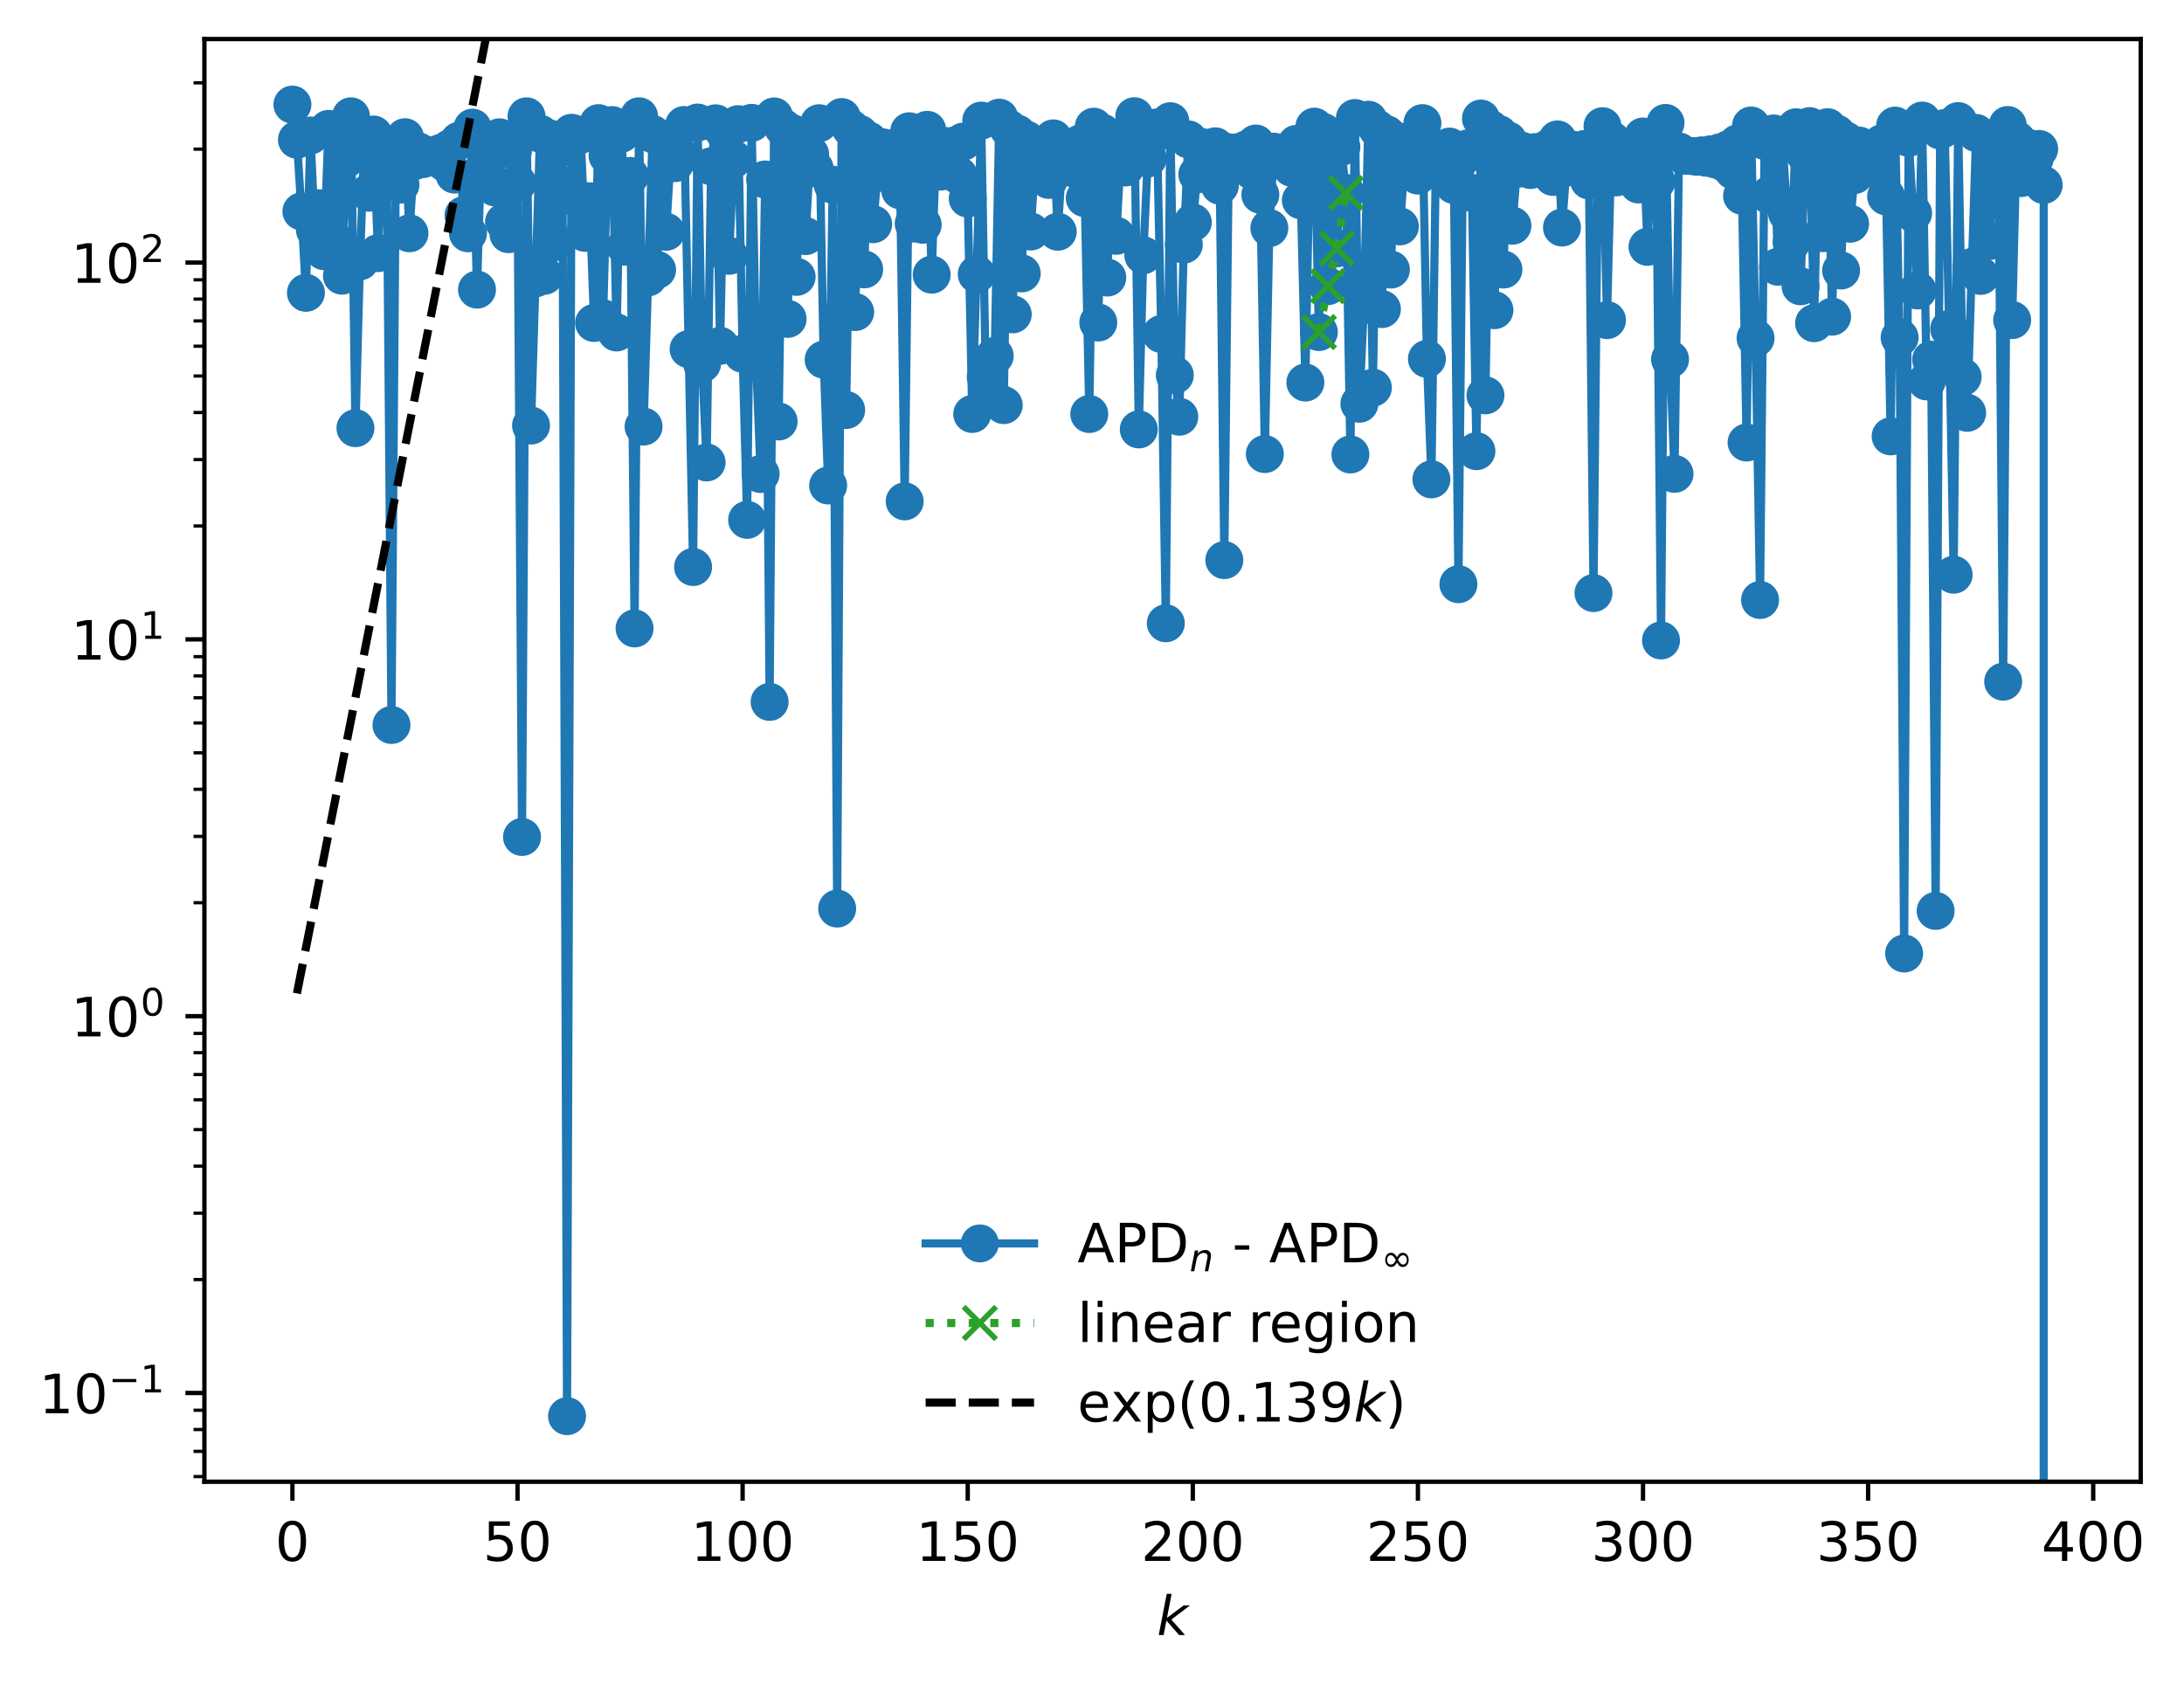 <?xml version="1.0" encoding="utf-8" standalone="no"?>
<!DOCTYPE svg PUBLIC "-//W3C//DTD SVG 1.1//EN"
  "http://www.w3.org/Graphics/SVG/1.1/DTD/svg11.dtd">
<!-- Created with matplotlib (https://matplotlib.org/) -->
<svg height="310.868pt" version="1.1" viewBox="0 0 402.804 310.868" width="402.804pt" xmlns="http://www.w3.org/2000/svg" xmlns:xlink="http://www.w3.org/1999/xlink">
 <defs>
  <style type="text/css">
*{stroke-linecap:butt;stroke-linejoin:round;}
  </style>
 </defs>
 <g id="figure_1">
  <g id="patch_1">
   <path d="M 0 310.868 
L 402.804 310.868 
L 402.804 0 
L 0 0 
z
" style="fill:#ffffff;"/>
  </g>
  <g id="axes_1">
   <g id="patch_2">
    <path d="M 37.7 273.312 
L 394.82 273.312 
L 394.82 7.2 
L 37.7 7.2 
z
" style="fill:#ffffff;"/>
   </g>
   <g id="matplotlib.axis_1">
    <g id="xtick_1">
     <g id="line2d_1">
      <defs>
       <path d="M 0 0 
L 0 3.5 
" id="m7cbb8ee146" style="stroke:#000000;stroke-width:0.8;"/>
      </defs>
      <g>
       <use style="stroke:#000000;stroke-width:0.8;" x="53.933" xlink:href="#m7cbb8ee146" y="273.312"/>
      </g>
     </g>
     <g id="text_1">
      <!-- 0 -->
      <defs>
       <path d="M 31.781 66.406 
Q 24.172 66.406 20.328 58.906 
Q 16.5 51.422 16.5 36.375 
Q 16.5 21.391 20.328 13.891 
Q 24.172 6.391 31.781 6.391 
Q 39.453 6.391 43.281 13.891 
Q 47.125 21.391 47.125 36.375 
Q 47.125 51.422 43.281 58.906 
Q 39.453 66.406 31.781 66.406 
z
M 31.781 74.219 
Q 44.047 74.219 50.516 64.516 
Q 56.984 54.828 56.984 36.375 
Q 56.984 17.969 50.516 8.266 
Q 44.047 -1.422 31.781 -1.422 
Q 19.531 -1.422 13.062 8.266 
Q 6.594 17.969 6.594 36.375 
Q 6.594 54.828 13.062 64.516 
Q 19.531 74.219 31.781 74.219 
z
" id="DejaVuSans-48"/>
      </defs>
      <g transform="translate(50.751 287.91)scale(0.1 -0.1)">
       <use xlink:href="#DejaVuSans-48"/>
      </g>
     </g>
    </g>
    <g id="xtick_2">
     <g id="line2d_2">
      <g>
       <use style="stroke:#000000;stroke-width:0.8;" x="95.449" xlink:href="#m7cbb8ee146" y="273.312"/>
      </g>
     </g>
     <g id="text_2">
      <!-- 50 -->
      <defs>
       <path d="M 10.797 72.906 
L 49.516 72.906 
L 49.516 64.594 
L 19.828 64.594 
L 19.828 46.734 
Q 21.969 47.469 24.109 47.828 
Q 26.266 48.188 28.422 48.188 
Q 40.625 48.188 47.75 41.5 
Q 54.891 34.812 54.891 23.391 
Q 54.891 11.625 47.562 5.094 
Q 40.234 -1.422 26.906 -1.422 
Q 22.312 -1.422 17.547 -0.641 
Q 12.797 0.141 7.719 1.703 
L 7.719 11.625 
Q 12.109 9.234 16.797 8.062 
Q 21.484 6.891 26.703 6.891 
Q 35.156 6.891 40.078 11.328 
Q 45.016 15.766 45.016 23.391 
Q 45.016 31 40.078 35.438 
Q 35.156 39.891 26.703 39.891 
Q 22.75 39.891 18.812 39.016 
Q 14.891 38.141 10.797 36.281 
z
" id="DejaVuSans-53"/>
      </defs>
      <g transform="translate(89.086 287.91)scale(0.1 -0.1)">
       <use xlink:href="#DejaVuSans-53"/>
       <use x="63.623" xlink:href="#DejaVuSans-48"/>
      </g>
     </g>
    </g>
    <g id="xtick_3">
     <g id="line2d_3">
      <g>
       <use style="stroke:#000000;stroke-width:0.8;" x="136.965" xlink:href="#m7cbb8ee146" y="273.312"/>
      </g>
     </g>
     <g id="text_3">
      <!-- 100 -->
      <defs>
       <path d="M 12.406 8.297 
L 28.516 8.297 
L 28.516 63.922 
L 10.984 60.406 
L 10.984 69.391 
L 28.422 72.906 
L 38.281 72.906 
L 38.281 8.297 
L 54.391 8.297 
L 54.391 0 
L 12.406 0 
z
" id="DejaVuSans-49"/>
      </defs>
      <g transform="translate(127.421 287.91)scale(0.1 -0.1)">
       <use xlink:href="#DejaVuSans-49"/>
       <use x="63.623" xlink:href="#DejaVuSans-48"/>
       <use x="127.246" xlink:href="#DejaVuSans-48"/>
      </g>
     </g>
    </g>
    <g id="xtick_4">
     <g id="line2d_4">
      <g>
       <use style="stroke:#000000;stroke-width:0.8;" x="178.481" xlink:href="#m7cbb8ee146" y="273.312"/>
      </g>
     </g>
     <g id="text_4">
      <!-- 150 -->
      <g transform="translate(168.937 287.91)scale(0.1 -0.1)">
       <use xlink:href="#DejaVuSans-49"/>
       <use x="63.623" xlink:href="#DejaVuSans-53"/>
       <use x="127.246" xlink:href="#DejaVuSans-48"/>
      </g>
     </g>
    </g>
    <g id="xtick_5">
     <g id="line2d_5">
      <g>
       <use style="stroke:#000000;stroke-width:0.8;" x="219.996" xlink:href="#m7cbb8ee146" y="273.312"/>
      </g>
     </g>
     <g id="text_5">
      <!-- 200 -->
      <defs>
       <path d="M 19.188 8.297 
L 53.609 8.297 
L 53.609 0 
L 7.328 0 
L 7.328 8.297 
Q 12.938 14.109 22.625 23.891 
Q 32.328 33.688 34.812 36.531 
Q 39.547 41.844 41.422 45.531 
Q 43.312 49.219 43.312 52.781 
Q 43.312 58.594 39.234 62.25 
Q 35.156 65.922 28.609 65.922 
Q 23.969 65.922 18.812 64.312 
Q 13.672 62.703 7.812 59.422 
L 7.812 69.391 
Q 13.766 71.781 18.938 73 
Q 24.125 74.219 28.422 74.219 
Q 39.75 74.219 46.484 68.547 
Q 53.219 62.891 53.219 53.422 
Q 53.219 48.922 51.531 44.891 
Q 49.859 40.875 45.406 35.406 
Q 44.188 33.984 37.641 27.219 
Q 31.109 20.453 19.188 8.297 
z
" id="DejaVuSans-50"/>
      </defs>
      <g transform="translate(210.453 287.91)scale(0.1 -0.1)">
       <use xlink:href="#DejaVuSans-50"/>
       <use x="63.623" xlink:href="#DejaVuSans-48"/>
       <use x="127.246" xlink:href="#DejaVuSans-48"/>
      </g>
     </g>
    </g>
    <g id="xtick_6">
     <g id="line2d_6">
      <g>
       <use style="stroke:#000000;stroke-width:0.8;" x="261.512" xlink:href="#m7cbb8ee146" y="273.312"/>
      </g>
     </g>
     <g id="text_6">
      <!-- 250 -->
      <g transform="translate(251.969 287.91)scale(0.1 -0.1)">
       <use xlink:href="#DejaVuSans-50"/>
       <use x="63.623" xlink:href="#DejaVuSans-53"/>
       <use x="127.246" xlink:href="#DejaVuSans-48"/>
      </g>
     </g>
    </g>
    <g id="xtick_7">
     <g id="line2d_7">
      <g>
       <use style="stroke:#000000;stroke-width:0.8;" x="303.028" xlink:href="#m7cbb8ee146" y="273.312"/>
      </g>
     </g>
     <g id="text_7">
      <!-- 300 -->
      <defs>
       <path d="M 40.578 39.312 
Q 47.656 37.797 51.625 33 
Q 55.609 28.219 55.609 21.188 
Q 55.609 10.406 48.188 4.484 
Q 40.766 -1.422 27.094 -1.422 
Q 22.516 -1.422 17.656 -0.516 
Q 12.797 0.391 7.625 2.203 
L 7.625 11.719 
Q 11.719 9.328 16.594 8.109 
Q 21.484 6.891 26.812 6.891 
Q 36.078 6.891 40.938 10.547 
Q 45.797 14.203 45.797 21.188 
Q 45.797 27.641 41.281 31.266 
Q 36.766 34.906 28.719 34.906 
L 20.219 34.906 
L 20.219 43.016 
L 29.109 43.016 
Q 36.375 43.016 40.234 45.922 
Q 44.094 48.828 44.094 54.297 
Q 44.094 59.906 40.109 62.906 
Q 36.141 65.922 28.719 65.922 
Q 24.656 65.922 20.016 65.031 
Q 15.375 64.156 9.812 62.312 
L 9.812 71.094 
Q 15.438 72.656 20.344 73.438 
Q 25.25 74.219 29.594 74.219 
Q 40.828 74.219 47.359 69.109 
Q 53.906 64.016 53.906 55.328 
Q 53.906 49.266 50.438 45.094 
Q 46.969 40.922 40.578 39.312 
z
" id="DejaVuSans-51"/>
      </defs>
      <g transform="translate(293.485 287.91)scale(0.1 -0.1)">
       <use xlink:href="#DejaVuSans-51"/>
       <use x="63.623" xlink:href="#DejaVuSans-48"/>
       <use x="127.246" xlink:href="#DejaVuSans-48"/>
      </g>
     </g>
    </g>
    <g id="xtick_8">
     <g id="line2d_8">
      <g>
       <use style="stroke:#000000;stroke-width:0.8;" x="344.544" xlink:href="#m7cbb8ee146" y="273.312"/>
      </g>
     </g>
     <g id="text_8">
      <!-- 350 -->
      <g transform="translate(335 287.91)scale(0.1 -0.1)">
       <use xlink:href="#DejaVuSans-51"/>
       <use x="63.623" xlink:href="#DejaVuSans-53"/>
       <use x="127.246" xlink:href="#DejaVuSans-48"/>
      </g>
     </g>
    </g>
    <g id="xtick_9">
     <g id="line2d_9">
      <g>
       <use style="stroke:#000000;stroke-width:0.8;" x="386.06" xlink:href="#m7cbb8ee146" y="273.312"/>
      </g>
     </g>
     <g id="text_9">
      <!-- 400 -->
      <defs>
       <path d="M 37.797 64.312 
L 12.891 25.391 
L 37.797 25.391 
z
M 35.203 72.906 
L 47.609 72.906 
L 47.609 25.391 
L 58.016 25.391 
L 58.016 17.188 
L 47.609 17.188 
L 47.609 0 
L 37.797 0 
L 37.797 17.188 
L 4.891 17.188 
L 4.891 26.703 
z
" id="DejaVuSans-52"/>
      </defs>
      <g transform="translate(376.516 287.91)scale(0.1 -0.1)">
       <use xlink:href="#DejaVuSans-52"/>
       <use x="63.623" xlink:href="#DejaVuSans-48"/>
       <use x="127.246" xlink:href="#DejaVuSans-48"/>
      </g>
     </g>
    </g>
    <g id="text_10">
     <!-- $ k $ -->
     <defs>
      <path d="M 18.312 75.984 
L 27.297 75.984 
L 18.703 31.688 
L 49.516 54.688 
L 61.188 54.688 
L 26.812 28.516 
L 51.906 0 
L 41.016 0 
L 17.672 26.703 
L 12.5 0 
L 3.516 0 
z
" id="DejaVuSans-Oblique-107"/>
     </defs>
     <g transform="translate(213.36 301.589)scale(0.1 -0.1)">
      <use transform="translate(0 0.016)" xlink:href="#DejaVuSans-Oblique-107"/>
     </g>
    </g>
   </g>
   <g id="matplotlib.axis_2">
    <g id="ytick_1">
     <g id="line2d_10">
      <defs>
       <path d="M 0 0 
L -3.5 0 
" id="m21f1a83b3f" style="stroke:#000000;stroke-width:0.8;"/>
      </defs>
      <g>
       <use style="stroke:#000000;stroke-width:0.8;" x="37.7" xlink:href="#m21f1a83b3f" y="256.94"/>
      </g>
     </g>
     <g id="text_11">
      <!-- $\mathdefault{10^{-1}}$ -->
      <defs>
       <path d="M 10.594 35.5 
L 73.188 35.5 
L 73.188 27.203 
L 10.594 27.203 
z
" id="DejaVuSans-8722"/>
      </defs>
      <g transform="translate(7.2 260.74)scale(0.1 -0.1)">
       <use transform="translate(0 0.684)" xlink:href="#DejaVuSans-49"/>
       <use transform="translate(63.623 0.684)" xlink:href="#DejaVuSans-48"/>
       <use transform="translate(128.203 38.966)scale(0.7)" xlink:href="#DejaVuSans-8722"/>
       <use transform="translate(186.855 38.966)scale(0.7)" xlink:href="#DejaVuSans-49"/>
      </g>
     </g>
    </g>
    <g id="ytick_2">
     <g id="line2d_11">
      <g>
       <use style="stroke:#000000;stroke-width:0.8;" x="37.7" xlink:href="#m21f1a83b3f" y="187.438"/>
      </g>
     </g>
     <g id="text_12">
      <!-- $\mathdefault{10^{0}}$ -->
      <g transform="translate(13.1 191.237)scale(0.1 -0.1)">
       <use transform="translate(0 0.766)" xlink:href="#DejaVuSans-49"/>
       <use transform="translate(63.623 0.766)" xlink:href="#DejaVuSans-48"/>
       <use transform="translate(128.203 39.047)scale(0.7)" xlink:href="#DejaVuSans-48"/>
      </g>
     </g>
    </g>
    <g id="ytick_3">
     <g id="line2d_12">
      <g>
       <use style="stroke:#000000;stroke-width:0.8;" x="37.7" xlink:href="#m21f1a83b3f" y="117.936"/>
      </g>
     </g>
     <g id="text_13">
      <!-- $\mathdefault{10^{1}}$ -->
      <g transform="translate(13.1 121.735)scale(0.1 -0.1)">
       <use transform="translate(0 0.684)" xlink:href="#DejaVuSans-49"/>
       <use transform="translate(63.623 0.684)" xlink:href="#DejaVuSans-48"/>
       <use transform="translate(128.203 38.966)scale(0.7)" xlink:href="#DejaVuSans-49"/>
      </g>
     </g>
    </g>
    <g id="ytick_4">
     <g id="line2d_13">
      <g>
       <use style="stroke:#000000;stroke-width:0.8;" x="37.7" xlink:href="#m21f1a83b3f" y="48.434"/>
      </g>
     </g>
     <g id="text_14">
      <!-- $\mathdefault{10^{2}}$ -->
      <g transform="translate(13.1 52.233)scale(0.1 -0.1)">
       <use transform="translate(0 0.766)" xlink:href="#DejaVuSans-49"/>
       <use transform="translate(63.623 0.766)" xlink:href="#DejaVuSans-48"/>
       <use transform="translate(128.203 39.047)scale(0.7)" xlink:href="#DejaVuSans-50"/>
      </g>
     </g>
    </g>
    <g id="ytick_5">
     <g id="line2d_14">
      <defs>
       <path d="M 0 0 
L -2 0 
" id="m52e270a56f" style="stroke:#000000;stroke-width:0.6;"/>
      </defs>
      <g>
       <use style="stroke:#000000;stroke-width:0.6;" x="37.7" xlink:href="#m52e270a56f" y="272.359"/>
      </g>
     </g>
    </g>
    <g id="ytick_6">
     <g id="line2d_15">
      <g>
       <use style="stroke:#000000;stroke-width:0.6;" x="37.7" xlink:href="#m52e270a56f" y="267.706"/>
      </g>
     </g>
    </g>
    <g id="ytick_7">
     <g id="line2d_16">
      <g>
       <use style="stroke:#000000;stroke-width:0.6;" x="37.7" xlink:href="#m52e270a56f" y="263.676"/>
      </g>
     </g>
    </g>
    <g id="ytick_8">
     <g id="line2d_17">
      <g>
       <use style="stroke:#000000;stroke-width:0.6;" x="37.7" xlink:href="#m52e270a56f" y="260.121"/>
      </g>
     </g>
    </g>
    <g id="ytick_9">
     <g id="line2d_18">
      <g>
       <use style="stroke:#000000;stroke-width:0.6;" x="37.7" xlink:href="#m52e270a56f" y="236.018"/>
      </g>
     </g>
    </g>
    <g id="ytick_10">
     <g id="line2d_19">
      <g>
       <use style="stroke:#000000;stroke-width:0.6;" x="37.7" xlink:href="#m52e270a56f" y="223.779"/>
      </g>
     </g>
    </g>
    <g id="ytick_11">
     <g id="line2d_20">
      <g>
       <use style="stroke:#000000;stroke-width:0.6;" x="37.7" xlink:href="#m52e270a56f" y="215.096"/>
      </g>
     </g>
    </g>
    <g id="ytick_12">
     <g id="line2d_21">
      <g>
       <use style="stroke:#000000;stroke-width:0.6;" x="37.7" xlink:href="#m52e270a56f" y="208.36"/>
      </g>
     </g>
    </g>
    <g id="ytick_13">
     <g id="line2d_22">
      <g>
       <use style="stroke:#000000;stroke-width:0.6;" x="37.7" xlink:href="#m52e270a56f" y="202.857"/>
      </g>
     </g>
    </g>
    <g id="ytick_14">
     <g id="line2d_23">
      <g>
       <use style="stroke:#000000;stroke-width:0.6;" x="37.7" xlink:href="#m52e270a56f" y="198.204"/>
      </g>
     </g>
    </g>
    <g id="ytick_15">
     <g id="line2d_24">
      <g>
       <use style="stroke:#000000;stroke-width:0.6;" x="37.7" xlink:href="#m52e270a56f" y="194.174"/>
      </g>
     </g>
    </g>
    <g id="ytick_16">
     <g id="line2d_25">
      <g>
       <use style="stroke:#000000;stroke-width:0.6;" x="37.7" xlink:href="#m52e270a56f" y="190.618"/>
      </g>
     </g>
    </g>
    <g id="ytick_17">
     <g id="line2d_26">
      <g>
       <use style="stroke:#000000;stroke-width:0.6;" x="37.7" xlink:href="#m52e270a56f" y="166.516"/>
      </g>
     </g>
    </g>
    <g id="ytick_18">
     <g id="line2d_27">
      <g>
       <use style="stroke:#000000;stroke-width:0.6;" x="37.7" xlink:href="#m52e270a56f" y="154.277"/>
      </g>
     </g>
    </g>
    <g id="ytick_19">
     <g id="line2d_28">
      <g>
       <use style="stroke:#000000;stroke-width:0.6;" x="37.7" xlink:href="#m52e270a56f" y="145.594"/>
      </g>
     </g>
    </g>
    <g id="ytick_20">
     <g id="line2d_29">
      <g>
       <use style="stroke:#000000;stroke-width:0.6;" x="37.7" xlink:href="#m52e270a56f" y="138.858"/>
      </g>
     </g>
    </g>
    <g id="ytick_21">
     <g id="line2d_30">
      <g>
       <use style="stroke:#000000;stroke-width:0.6;" x="37.7" xlink:href="#m52e270a56f" y="133.355"/>
      </g>
     </g>
    </g>
    <g id="ytick_22">
     <g id="line2d_31">
      <g>
       <use style="stroke:#000000;stroke-width:0.6;" x="37.7" xlink:href="#m52e270a56f" y="128.702"/>
      </g>
     </g>
    </g>
    <g id="ytick_23">
     <g id="line2d_32">
      <g>
       <use style="stroke:#000000;stroke-width:0.6;" x="37.7" xlink:href="#m52e270a56f" y="124.671"/>
      </g>
     </g>
    </g>
    <g id="ytick_24">
     <g id="line2d_33">
      <g>
       <use style="stroke:#000000;stroke-width:0.6;" x="37.7" xlink:href="#m52e270a56f" y="121.116"/>
      </g>
     </g>
    </g>
    <g id="ytick_25">
     <g id="line2d_34">
      <g>
       <use style="stroke:#000000;stroke-width:0.6;" x="37.7" xlink:href="#m52e270a56f" y="97.014"/>
      </g>
     </g>
    </g>
    <g id="ytick_26">
     <g id="line2d_35">
      <g>
       <use style="stroke:#000000;stroke-width:0.6;" x="37.7" xlink:href="#m52e270a56f" y="84.775"/>
      </g>
     </g>
    </g>
    <g id="ytick_27">
     <g id="line2d_36">
      <g>
       <use style="stroke:#000000;stroke-width:0.6;" x="37.7" xlink:href="#m52e270a56f" y="76.091"/>
      </g>
     </g>
    </g>
    <g id="ytick_28">
     <g id="line2d_37">
      <g>
       <use style="stroke:#000000;stroke-width:0.6;" x="37.7" xlink:href="#m52e270a56f" y="69.356"/>
      </g>
     </g>
    </g>
    <g id="ytick_29">
     <g id="line2d_38">
      <g>
       <use style="stroke:#000000;stroke-width:0.6;" x="37.7" xlink:href="#m52e270a56f" y="63.853"/>
      </g>
     </g>
    </g>
    <g id="ytick_30">
     <g id="line2d_39">
      <g>
       <use style="stroke:#000000;stroke-width:0.6;" x="37.7" xlink:href="#m52e270a56f" y="59.2"/>
      </g>
     </g>
    </g>
    <g id="ytick_31">
     <g id="line2d_40">
      <g>
       <use style="stroke:#000000;stroke-width:0.6;" x="37.7" xlink:href="#m52e270a56f" y="55.169"/>
      </g>
     </g>
    </g>
    <g id="ytick_32">
     <g id="line2d_41">
      <g>
       <use style="stroke:#000000;stroke-width:0.6;" x="37.7" xlink:href="#m52e270a56f" y="51.614"/>
      </g>
     </g>
    </g>
    <g id="ytick_33">
     <g id="line2d_42">
      <g>
       <use style="stroke:#000000;stroke-width:0.6;" x="37.7" xlink:href="#m52e270a56f" y="27.511"/>
      </g>
     </g>
    </g>
    <g id="ytick_34">
     <g id="line2d_43">
      <g>
       <use style="stroke:#000000;stroke-width:0.6;" x="37.7" xlink:href="#m52e270a56f" y="15.272"/>
      </g>
     </g>
    </g>
   </g>
   <g id="line2d_44">
    <path clip-path="url(#p1d24c98b9d)" d="M 53.933 19.296 
L 54.763 25.78 
L 55.593 38.994 
L 56.424 54.009 
L 57.254 24.991 
L 58.084 42.453 
L 58.915 38.414 
L 59.745 46.326 
L 60.575 23.778 
L 61.406 43.976 
L 62.236 23.733 
L 63.066 50.851 
L 63.897 29.29 
L 64.727 21.453 
L 65.557 78.976 
L 66.388 48.212 
L 67.218 25.892 
L 68.048 35.545 
L 68.878 24.814 
L 69.709 46.695 
L 70.539 27.069 
L 71.369 33.398 
L 72.2 133.725 
L 73.03 26.418 
L 73.86 34.045 
L 74.691 25.31 
L 75.521 43.031 
L 76.351 29.75 
L 77.182 27.937 
L 78.012 29.348 
L 78.842 28.583 
L 79.673 28.792 
L 80.503 29.182 
L 81.333 28.189 
L 82.164 30.1 
L 82.994 27.353 
L 83.824 32.202 
L 84.655 25.967 
L 85.485 39.701 
L 86.315 43.031 
L 87.145 23.543 
L 87.976 53.422 
L 88.806 26.014 
L 89.636 33.48 
L 90.467 26.011 
L 91.297 34.573 
L 92.127 25.326 
L 92.958 40.948 
L 93.788 43.196 
L 94.618 27.719 
L 95.449 33.768 
L 96.279 154.385 
L 97.109 21.456 
L 97.94 78.489 
L 99.6 24.659 
L 100.431 50.859 
L 101.261 25.497 
L 102.091 44.73 
L 102.922 27.561 
L 103.752 34.095 
L 104.582 261.216 
L 105.412 24.491 
L 106.243 36.51 
L 107.073 24.877 
L 107.903 42.952 
L 108.734 37.122 
L 109.564 59.577 
L 110.394 22.714 
L 111.225 58.701 
L 112.055 28.734 
L 112.885 23.07 
L 113.716 61.327 
L 114.546 24.686 
L 115.376 45.509 
L 116.207 32.451 
L 117.037 115.911 
L 117.867 21.449 
L 118.698 78.68 
L 120.358 24.724 
L 121.189 49.776 
L 122.019 25.77 
L 122.849 42.756 
L 123.679 29.137 
L 124.51 30.093 
L 125.34 28.786 
L 126.17 23.058 
L 127.831 104.589 
L 128.661 22.601 
L 129.492 67.077 
L 130.322 85.301 
L 131.152 30.675 
L 131.983 22.74 
L 132.813 63.791 
L 133.643 24.483 
L 134.474 47.183 
L 135.304 29.352 
L 136.134 22.907 
L 136.965 65.262 
L 137.795 95.887 
L 138.625 22.662 
L 139.456 66.694 
L 140.286 87.433 
L 141.116 33.106 
L 141.946 129.467 
L 142.777 21.475 
L 143.607 77.746 
L 144.437 23.54 
L 145.268 58.815 
L 146.098 24.564 
L 146.928 51.067 
L 147.759 25.614 
L 148.589 43.553 
L 149.419 28.449 
L 150.25 31.066 
L 151.08 22.728 
L 151.91 66.339 
L 152.741 89.547 
L 153.571 34.067 
L 154.401 167.587 
L 155.232 21.592 
L 156.062 75.626 
L 156.892 23.636 
L 157.723 57.563 
L 158.553 24.714 
L 159.383 49.688 
L 160.213 25.927 
L 161.044 41.354 
L 161.874 31.93 
L 162.704 27.158 
L 163.535 29.454 
L 164.365 29.564 
L 165.195 27.22 
L 166.026 35.111 
L 166.856 92.478 
L 167.686 24.212 
L 168.517 41.237 
L 169.347 24.45 
L 170.177 41.46 
L 171.008 23.945 
L 171.838 50.66 
L 172.668 26.594 
L 173.499 31.65 
L 174.329 26.929 
L 175.159 31.412 
L 175.99 26.846 
L 176.82 32.377 
L 177.65 26.122 
L 178.481 36.626 
L 179.311 76.36 
L 180.971 22.253 
L 181.802 69.48 
L 182.632 72.197 
L 183.462 65.644 
L 184.293 21.704 
L 185.123 74.726 
L 185.953 23.636 
L 186.784 57.982 
L 187.614 24.647 
L 188.444 50.432 
L 189.275 25.742 
L 190.105 42.704 
L 190.935 29.305 
L 191.766 29.755 
L 192.596 27.09 
L 193.426 33.181 
L 194.257 25.523 
L 195.087 42.741 
L 195.917 29.721 
L 196.748 28.491 
L 197.578 28.207 
L 198.408 31.225 
L 199.238 26.465 
L 200.069 36.556 
L 200.899 76.367 
L 201.729 23.373 
L 202.56 59.489 
L 203.39 24.515 
L 204.22 51.195 
L 205.051 25.603 
L 205.881 43.499 
L 206.711 28.52 
L 207.542 30.891 
L 208.372 29.724 
L 209.202 21.433 
L 210.033 79.206 
L 210.863 47.089 
L 211.693 29.233 
L 212.524 25.065 
L 213.354 23.518 
L 214.184 61.612 
L 215.015 114.965 
L 215.845 22.355 
L 216.675 69.195 
L 217.505 76.864 
L 218.336 45.124 
L 219.166 25.711 
L 219.996 41.016 
L 220.827 32.159 
L 221.657 27.122 
L 222.487 29.296 
L 223.318 30.045 
L 224.148 26.987 
L 224.978 34.257 
L 225.809 103.311 
L 226.639 28.081 
L 227.469 29.318 
L 228.3 28.08 
L 229.13 30.002 
L 229.96 27.523 
L 230.791 31.404 
L 231.621 26.473 
L 232.451 35.923 
L 233.282 83.752 
L 234.112 42.071 
L 234.942 27.968 
L 235.772 28.937 
L 236.603 28.996 
L 237.433 28.055 
L 238.263 30.973 
L 239.094 26.538 
L 239.924 36.935 
L 240.754 70.559 
L 241.585 26.307 
L 242.415 23.362 
L 243.245 61.248 
L 244.076 24.358 
L 244.906 52.782 
L 245.736 25.302 
L 246.567 45.807 
L 247.397 27.099 
L 248.227 35.59 
L 249.058 83.827 
L 249.888 21.772 
L 250.718 74.472 
L 251.549 56.311 
L 252.379 22.082 
L 253.209 71.508 
L 254.039 23.772 
L 254.87 57.011 
L 255.7 24.748 
L 256.53 49.722 
L 257.361 25.894 
L 258.191 41.759 
L 259.021 30.832 
L 259.852 28.091 
L 260.682 28.187 
L 261.512 32.393 
L 262.343 22.71 
L 263.173 66.193 
L 264.003 88.422 
L 264.834 28.102 
L 265.664 28.188 
L 266.494 30.22 
L 267.325 27.037 
L 268.155 34.135 
L 268.985 107.756 
L 269.816 28.932 
L 270.646 27.39 
L 271.476 35.586 
L 272.307 83.221 
L 273.137 21.867 
L 273.967 72.925 
L 274.797 23.719 
L 275.628 57.214 
L 276.458 24.735 
L 277.288 49.717 
L 278.119 25.904 
L 278.949 41.626 
L 279.779 31.158 
L 280.61 27.78 
L 281.44 28.551 
L 282.27 31.36 
L 283.101 28.063 
L 283.931 28.602 
L 284.761 30.002 
L 285.592 27.311 
L 286.422 32.633 
L 287.252 25.711 
L 288.083 41.967 
L 288.913 30.898 
L 289.743 27.556 
L 290.574 29.22 
L 291.404 29.449 
L 292.234 27.482 
L 293.064 33.294 
L 293.895 109.395 
L 294.725 28.904 
L 295.555 23.28 
L 296.386 59.048 
L 297.216 25.825 
L 298.046 32.725 
L 298.877 27.319 
L 299.707 29.251 
L 300.537 30.207 
L 301.368 26.931 
L 302.198 34.026 
L 303.028 25.179 
L 303.859 45.529 
L 304.689 27.397 
L 305.519 33.453 
L 306.35 118.134 
L 307.18 22.676 
L 308.01 66.272 
L 308.841 87.402 
L 309.671 27.943 
L 310.501 28.707 
L 312.992 28.919 
L 313.822 28.661 
L 314.653 29.092 
L 315.483 28.461 
L 316.313 29.394 
L 317.144 28.119 
L 317.974 30.004 
L 318.804 27.519 
L 319.635 31.441 
L 320.465 26.446 
L 321.295 36.117 
L 322.126 81.624 
L 322.956 23.153 
L 323.786 62.385 
L 324.617 110.669 
L 325.447 25.991 
L 326.277 35.986 
L 327.108 24.614 
L 327.938 49.207 
L 328.768 26.119 
L 329.598 39.327 
L 330.429 44.687 
L 331.259 23.475 
L 332.089 52.809 
L 332.92 28.475 
L 333.75 23.265 
L 334.58 59.611 
L 335.411 24.902 
L 336.241 43.011 
L 337.071 23.458 
L 337.902 58.41 
L 338.732 24.645 
L 339.562 49.898 
L 340.393 25.904 
L 341.223 41.274 
L 342.053 32.286 
L 342.884 26.852 
L 343.714 30.082 
L 344.544 28.587 
L 345.375 28.206 
L 346.205 31.313 
L 347.035 26.463 
L 347.865 36.219 
L 348.696 80.489 
L 349.526 23.169 
L 350.356 62.252 
L 351.187 175.879 
L 352.017 25.435 
L 353.678 53.58 
L 354.508 22.24 
L 355.338 70.355 
L 356.169 66.334 
L 356.999 168.016 
L 357.829 24.087 
L 358.66 23.614 
L 359.49 60.675 
L 360.32 106.006 
L 361.151 22.33 
L 361.981 69.532 
L 362.811 76.146 
L 364.472 24.529 
L 365.302 50.891 
L 366.132 25.492 
L 366.963 44.456 
L 367.793 27.738 
L 368.623 33.461 
L 369.454 125.737 
L 370.284 23.058 
L 371.114 59.043 
L 371.945 25.783 
L 372.775 32.85 
L 373.605 27.091 
L 374.436 29.75 
L 375.266 29.244 
L 376.096 27.477 
L 376.927 34.123 
L 376.93 311.868 
L 376.93 311.868 
" style="fill:none;stroke:#1f77b4;stroke-linecap:square;stroke-width:1.5;"/>
    <defs>
     <path d="M 0 3 
C 0.796 3 1.559 2.684 2.121 2.121 
C 2.684 1.559 3 0.796 3 0 
C 3 -0.796 2.684 -1.559 2.121 -2.121 
C 1.559 -2.684 0.796 -3 0 -3 
C -0.796 -3 -1.559 -2.684 -2.121 -2.121 
C -2.684 -1.559 -3 -0.796 -3 0 
C -3 0.796 -2.684 1.559 -2.121 2.121 
C -1.559 2.684 -0.796 3 0 3 
z
" id="m398d2bf5af" style="stroke:#1f77b4;"/>
    </defs>
    <g clip-path="url(#p1d24c98b9d)">
     <use style="fill:#1f77b4;stroke:#1f77b4;" x="53.933" xlink:href="#m398d2bf5af" y="19.296"/>
     <use style="fill:#1f77b4;stroke:#1f77b4;" x="54.763" xlink:href="#m398d2bf5af" y="25.78"/>
     <use style="fill:#1f77b4;stroke:#1f77b4;" x="55.593" xlink:href="#m398d2bf5af" y="38.994"/>
     <use style="fill:#1f77b4;stroke:#1f77b4;" x="56.424" xlink:href="#m398d2bf5af" y="54.009"/>
     <use style="fill:#1f77b4;stroke:#1f77b4;" x="57.254" xlink:href="#m398d2bf5af" y="24.991"/>
     <use style="fill:#1f77b4;stroke:#1f77b4;" x="58.084" xlink:href="#m398d2bf5af" y="42.453"/>
     <use style="fill:#1f77b4;stroke:#1f77b4;" x="58.915" xlink:href="#m398d2bf5af" y="38.414"/>
     <use style="fill:#1f77b4;stroke:#1f77b4;" x="59.745" xlink:href="#m398d2bf5af" y="46.326"/>
     <use style="fill:#1f77b4;stroke:#1f77b4;" x="60.575" xlink:href="#m398d2bf5af" y="23.778"/>
     <use style="fill:#1f77b4;stroke:#1f77b4;" x="61.406" xlink:href="#m398d2bf5af" y="43.976"/>
     <use style="fill:#1f77b4;stroke:#1f77b4;" x="62.236" xlink:href="#m398d2bf5af" y="23.733"/>
     <use style="fill:#1f77b4;stroke:#1f77b4;" x="63.066" xlink:href="#m398d2bf5af" y="50.851"/>
     <use style="fill:#1f77b4;stroke:#1f77b4;" x="63.897" xlink:href="#m398d2bf5af" y="29.29"/>
     <use style="fill:#1f77b4;stroke:#1f77b4;" x="64.727" xlink:href="#m398d2bf5af" y="21.453"/>
     <use style="fill:#1f77b4;stroke:#1f77b4;" x="65.557" xlink:href="#m398d2bf5af" y="78.976"/>
     <use style="fill:#1f77b4;stroke:#1f77b4;" x="66.388" xlink:href="#m398d2bf5af" y="48.212"/>
     <use style="fill:#1f77b4;stroke:#1f77b4;" x="67.218" xlink:href="#m398d2bf5af" y="25.892"/>
     <use style="fill:#1f77b4;stroke:#1f77b4;" x="68.048" xlink:href="#m398d2bf5af" y="35.545"/>
     <use style="fill:#1f77b4;stroke:#1f77b4;" x="68.878" xlink:href="#m398d2bf5af" y="24.814"/>
     <use style="fill:#1f77b4;stroke:#1f77b4;" x="69.709" xlink:href="#m398d2bf5af" y="46.695"/>
     <use style="fill:#1f77b4;stroke:#1f77b4;" x="70.539" xlink:href="#m398d2bf5af" y="27.069"/>
     <use style="fill:#1f77b4;stroke:#1f77b4;" x="71.369" xlink:href="#m398d2bf5af" y="33.398"/>
     <use style="fill:#1f77b4;stroke:#1f77b4;" x="72.2" xlink:href="#m398d2bf5af" y="133.725"/>
     <use style="fill:#1f77b4;stroke:#1f77b4;" x="73.03" xlink:href="#m398d2bf5af" y="26.418"/>
     <use style="fill:#1f77b4;stroke:#1f77b4;" x="73.86" xlink:href="#m398d2bf5af" y="34.045"/>
     <use style="fill:#1f77b4;stroke:#1f77b4;" x="74.691" xlink:href="#m398d2bf5af" y="25.31"/>
     <use style="fill:#1f77b4;stroke:#1f77b4;" x="75.521" xlink:href="#m398d2bf5af" y="43.031"/>
     <use style="fill:#1f77b4;stroke:#1f77b4;" x="76.351" xlink:href="#m398d2bf5af" y="29.75"/>
     <use style="fill:#1f77b4;stroke:#1f77b4;" x="77.182" xlink:href="#m398d2bf5af" y="27.937"/>
     <use style="fill:#1f77b4;stroke:#1f77b4;" x="78.012" xlink:href="#m398d2bf5af" y="29.348"/>
     <use style="fill:#1f77b4;stroke:#1f77b4;" x="78.842" xlink:href="#m398d2bf5af" y="28.583"/>
     <use style="fill:#1f77b4;stroke:#1f77b4;" x="79.673" xlink:href="#m398d2bf5af" y="28.792"/>
     <use style="fill:#1f77b4;stroke:#1f77b4;" x="80.503" xlink:href="#m398d2bf5af" y="29.182"/>
     <use style="fill:#1f77b4;stroke:#1f77b4;" x="81.333" xlink:href="#m398d2bf5af" y="28.189"/>
     <use style="fill:#1f77b4;stroke:#1f77b4;" x="82.164" xlink:href="#m398d2bf5af" y="30.1"/>
     <use style="fill:#1f77b4;stroke:#1f77b4;" x="82.994" xlink:href="#m398d2bf5af" y="27.353"/>
     <use style="fill:#1f77b4;stroke:#1f77b4;" x="83.824" xlink:href="#m398d2bf5af" y="32.202"/>
     <use style="fill:#1f77b4;stroke:#1f77b4;" x="84.655" xlink:href="#m398d2bf5af" y="25.967"/>
     <use style="fill:#1f77b4;stroke:#1f77b4;" x="85.485" xlink:href="#m398d2bf5af" y="39.701"/>
     <use style="fill:#1f77b4;stroke:#1f77b4;" x="86.315" xlink:href="#m398d2bf5af" y="43.031"/>
     <use style="fill:#1f77b4;stroke:#1f77b4;" x="87.145" xlink:href="#m398d2bf5af" y="23.543"/>
     <use style="fill:#1f77b4;stroke:#1f77b4;" x="87.976" xlink:href="#m398d2bf5af" y="53.422"/>
     <use style="fill:#1f77b4;stroke:#1f77b4;" x="88.806" xlink:href="#m398d2bf5af" y="26.014"/>
     <use style="fill:#1f77b4;stroke:#1f77b4;" x="89.636" xlink:href="#m398d2bf5af" y="33.48"/>
     <use style="fill:#1f77b4;stroke:#1f77b4;" x="90.467" xlink:href="#m398d2bf5af" y="26.011"/>
     <use style="fill:#1f77b4;stroke:#1f77b4;" x="91.297" xlink:href="#m398d2bf5af" y="34.573"/>
     <use style="fill:#1f77b4;stroke:#1f77b4;" x="92.127" xlink:href="#m398d2bf5af" y="25.326"/>
     <use style="fill:#1f77b4;stroke:#1f77b4;" x="92.958" xlink:href="#m398d2bf5af" y="40.948"/>
     <use style="fill:#1f77b4;stroke:#1f77b4;" x="93.788" xlink:href="#m398d2bf5af" y="43.196"/>
     <use style="fill:#1f77b4;stroke:#1f77b4;" x="94.618" xlink:href="#m398d2bf5af" y="27.719"/>
     <use style="fill:#1f77b4;stroke:#1f77b4;" x="95.449" xlink:href="#m398d2bf5af" y="33.768"/>
     <use style="fill:#1f77b4;stroke:#1f77b4;" x="96.279" xlink:href="#m398d2bf5af" y="154.385"/>
     <use style="fill:#1f77b4;stroke:#1f77b4;" x="97.109" xlink:href="#m398d2bf5af" y="21.456"/>
     <use style="fill:#1f77b4;stroke:#1f77b4;" x="97.94" xlink:href="#m398d2bf5af" y="78.489"/>
     <use style="fill:#1f77b4;stroke:#1f77b4;" x="98.77" xlink:href="#m398d2bf5af" y="51.346"/>
     <use style="fill:#1f77b4;stroke:#1f77b4;" x="99.6" xlink:href="#m398d2bf5af" y="24.659"/>
     <use style="fill:#1f77b4;stroke:#1f77b4;" x="100.431" xlink:href="#m398d2bf5af" y="50.859"/>
     <use style="fill:#1f77b4;stroke:#1f77b4;" x="101.261" xlink:href="#m398d2bf5af" y="25.497"/>
     <use style="fill:#1f77b4;stroke:#1f77b4;" x="102.091" xlink:href="#m398d2bf5af" y="44.73"/>
     <use style="fill:#1f77b4;stroke:#1f77b4;" x="102.922" xlink:href="#m398d2bf5af" y="27.561"/>
     <use style="fill:#1f77b4;stroke:#1f77b4;" x="103.752" xlink:href="#m398d2bf5af" y="34.095"/>
     <use style="fill:#1f77b4;stroke:#1f77b4;" x="104.582" xlink:href="#m398d2bf5af" y="261.216"/>
     <use style="fill:#1f77b4;stroke:#1f77b4;" x="105.412" xlink:href="#m398d2bf5af" y="24.491"/>
     <use style="fill:#1f77b4;stroke:#1f77b4;" x="106.243" xlink:href="#m398d2bf5af" y="36.51"/>
     <use style="fill:#1f77b4;stroke:#1f77b4;" x="107.073" xlink:href="#m398d2bf5af" y="24.877"/>
     <use style="fill:#1f77b4;stroke:#1f77b4;" x="107.903" xlink:href="#m398d2bf5af" y="42.952"/>
     <use style="fill:#1f77b4;stroke:#1f77b4;" x="108.734" xlink:href="#m398d2bf5af" y="37.122"/>
     <use style="fill:#1f77b4;stroke:#1f77b4;" x="109.564" xlink:href="#m398d2bf5af" y="59.577"/>
     <use style="fill:#1f77b4;stroke:#1f77b4;" x="110.394" xlink:href="#m398d2bf5af" y="22.714"/>
     <use style="fill:#1f77b4;stroke:#1f77b4;" x="111.225" xlink:href="#m398d2bf5af" y="58.701"/>
     <use style="fill:#1f77b4;stroke:#1f77b4;" x="112.055" xlink:href="#m398d2bf5af" y="28.734"/>
     <use style="fill:#1f77b4;stroke:#1f77b4;" x="112.885" xlink:href="#m398d2bf5af" y="23.07"/>
     <use style="fill:#1f77b4;stroke:#1f77b4;" x="113.716" xlink:href="#m398d2bf5af" y="61.327"/>
     <use style="fill:#1f77b4;stroke:#1f77b4;" x="114.546" xlink:href="#m398d2bf5af" y="24.686"/>
     <use style="fill:#1f77b4;stroke:#1f77b4;" x="115.376" xlink:href="#m398d2bf5af" y="45.509"/>
     <use style="fill:#1f77b4;stroke:#1f77b4;" x="116.207" xlink:href="#m398d2bf5af" y="32.451"/>
     <use style="fill:#1f77b4;stroke:#1f77b4;" x="117.037" xlink:href="#m398d2bf5af" y="115.911"/>
     <use style="fill:#1f77b4;stroke:#1f77b4;" x="117.867" xlink:href="#m398d2bf5af" y="21.449"/>
     <use style="fill:#1f77b4;stroke:#1f77b4;" x="118.698" xlink:href="#m398d2bf5af" y="78.68"/>
     <use style="fill:#1f77b4;stroke:#1f77b4;" x="119.528" xlink:href="#m398d2bf5af" y="51.171"/>
     <use style="fill:#1f77b4;stroke:#1f77b4;" x="120.358" xlink:href="#m398d2bf5af" y="24.724"/>
     <use style="fill:#1f77b4;stroke:#1f77b4;" x="121.189" xlink:href="#m398d2bf5af" y="49.776"/>
     <use style="fill:#1f77b4;stroke:#1f77b4;" x="122.019" xlink:href="#m398d2bf5af" y="25.77"/>
     <use style="fill:#1f77b4;stroke:#1f77b4;" x="122.849" xlink:href="#m398d2bf5af" y="42.756"/>
     <use style="fill:#1f77b4;stroke:#1f77b4;" x="123.679" xlink:href="#m398d2bf5af" y="29.137"/>
     <use style="fill:#1f77b4;stroke:#1f77b4;" x="124.51" xlink:href="#m398d2bf5af" y="30.093"/>
     <use style="fill:#1f77b4;stroke:#1f77b4;" x="125.34" xlink:href="#m398d2bf5af" y="28.786"/>
     <use style="fill:#1f77b4;stroke:#1f77b4;" x="126.17" xlink:href="#m398d2bf5af" y="23.058"/>
     <use style="fill:#1f77b4;stroke:#1f77b4;" x="127.001" xlink:href="#m398d2bf5af" y="64.396"/>
     <use style="fill:#1f77b4;stroke:#1f77b4;" x="127.831" xlink:href="#m398d2bf5af" y="104.589"/>
     <use style="fill:#1f77b4;stroke:#1f77b4;" x="128.661" xlink:href="#m398d2bf5af" y="22.601"/>
     <use style="fill:#1f77b4;stroke:#1f77b4;" x="129.492" xlink:href="#m398d2bf5af" y="67.077"/>
     <use style="fill:#1f77b4;stroke:#1f77b4;" x="130.322" xlink:href="#m398d2bf5af" y="85.301"/>
     <use style="fill:#1f77b4;stroke:#1f77b4;" x="131.152" xlink:href="#m398d2bf5af" y="30.675"/>
     <use style="fill:#1f77b4;stroke:#1f77b4;" x="131.983" xlink:href="#m398d2bf5af" y="22.74"/>
     <use style="fill:#1f77b4;stroke:#1f77b4;" x="132.813" xlink:href="#m398d2bf5af" y="63.791"/>
     <use style="fill:#1f77b4;stroke:#1f77b4;" x="133.643" xlink:href="#m398d2bf5af" y="24.483"/>
     <use style="fill:#1f77b4;stroke:#1f77b4;" x="134.474" xlink:href="#m398d2bf5af" y="47.183"/>
     <use style="fill:#1f77b4;stroke:#1f77b4;" x="135.304" xlink:href="#m398d2bf5af" y="29.352"/>
     <use style="fill:#1f77b4;stroke:#1f77b4;" x="136.134" xlink:href="#m398d2bf5af" y="22.907"/>
     <use style="fill:#1f77b4;stroke:#1f77b4;" x="136.965" xlink:href="#m398d2bf5af" y="65.262"/>
     <use style="fill:#1f77b4;stroke:#1f77b4;" x="137.795" xlink:href="#m398d2bf5af" y="95.887"/>
     <use style="fill:#1f77b4;stroke:#1f77b4;" x="138.625" xlink:href="#m398d2bf5af" y="22.662"/>
     <use style="fill:#1f77b4;stroke:#1f77b4;" x="139.456" xlink:href="#m398d2bf5af" y="66.694"/>
     <use style="fill:#1f77b4;stroke:#1f77b4;" x="140.286" xlink:href="#m398d2bf5af" y="87.433"/>
     <use style="fill:#1f77b4;stroke:#1f77b4;" x="141.116" xlink:href="#m398d2bf5af" y="33.106"/>
     <use style="fill:#1f77b4;stroke:#1f77b4;" x="141.946" xlink:href="#m398d2bf5af" y="129.467"/>
     <use style="fill:#1f77b4;stroke:#1f77b4;" x="142.777" xlink:href="#m398d2bf5af" y="21.475"/>
     <use style="fill:#1f77b4;stroke:#1f77b4;" x="143.607" xlink:href="#m398d2bf5af" y="77.746"/>
     <use style="fill:#1f77b4;stroke:#1f77b4;" x="144.437" xlink:href="#m398d2bf5af" y="23.54"/>
     <use style="fill:#1f77b4;stroke:#1f77b4;" x="145.268" xlink:href="#m398d2bf5af" y="58.815"/>
     <use style="fill:#1f77b4;stroke:#1f77b4;" x="146.098" xlink:href="#m398d2bf5af" y="24.564"/>
     <use style="fill:#1f77b4;stroke:#1f77b4;" x="146.928" xlink:href="#m398d2bf5af" y="51.067"/>
     <use style="fill:#1f77b4;stroke:#1f77b4;" x="147.759" xlink:href="#m398d2bf5af" y="25.614"/>
     <use style="fill:#1f77b4;stroke:#1f77b4;" x="148.589" xlink:href="#m398d2bf5af" y="43.553"/>
     <use style="fill:#1f77b4;stroke:#1f77b4;" x="149.419" xlink:href="#m398d2bf5af" y="28.449"/>
     <use style="fill:#1f77b4;stroke:#1f77b4;" x="150.25" xlink:href="#m398d2bf5af" y="31.066"/>
     <use style="fill:#1f77b4;stroke:#1f77b4;" x="151.08" xlink:href="#m398d2bf5af" y="22.728"/>
     <use style="fill:#1f77b4;stroke:#1f77b4;" x="151.91" xlink:href="#m398d2bf5af" y="66.339"/>
     <use style="fill:#1f77b4;stroke:#1f77b4;" x="152.741" xlink:href="#m398d2bf5af" y="89.547"/>
     <use style="fill:#1f77b4;stroke:#1f77b4;" x="153.571" xlink:href="#m398d2bf5af" y="34.067"/>
     <use style="fill:#1f77b4;stroke:#1f77b4;" x="154.401" xlink:href="#m398d2bf5af" y="167.587"/>
     <use style="fill:#1f77b4;stroke:#1f77b4;" x="155.232" xlink:href="#m398d2bf5af" y="21.592"/>
     <use style="fill:#1f77b4;stroke:#1f77b4;" x="156.062" xlink:href="#m398d2bf5af" y="75.626"/>
     <use style="fill:#1f77b4;stroke:#1f77b4;" x="156.892" xlink:href="#m398d2bf5af" y="23.636"/>
     <use style="fill:#1f77b4;stroke:#1f77b4;" x="157.723" xlink:href="#m398d2bf5af" y="57.563"/>
     <use style="fill:#1f77b4;stroke:#1f77b4;" x="158.553" xlink:href="#m398d2bf5af" y="24.714"/>
     <use style="fill:#1f77b4;stroke:#1f77b4;" x="159.383" xlink:href="#m398d2bf5af" y="49.688"/>
     <use style="fill:#1f77b4;stroke:#1f77b4;" x="160.213" xlink:href="#m398d2bf5af" y="25.927"/>
     <use style="fill:#1f77b4;stroke:#1f77b4;" x="161.044" xlink:href="#m398d2bf5af" y="41.354"/>
     <use style="fill:#1f77b4;stroke:#1f77b4;" x="161.874" xlink:href="#m398d2bf5af" y="31.93"/>
     <use style="fill:#1f77b4;stroke:#1f77b4;" x="162.704" xlink:href="#m398d2bf5af" y="27.158"/>
     <use style="fill:#1f77b4;stroke:#1f77b4;" x="163.535" xlink:href="#m398d2bf5af" y="29.454"/>
     <use style="fill:#1f77b4;stroke:#1f77b4;" x="164.365" xlink:href="#m398d2bf5af" y="29.564"/>
     <use style="fill:#1f77b4;stroke:#1f77b4;" x="165.195" xlink:href="#m398d2bf5af" y="27.22"/>
     <use style="fill:#1f77b4;stroke:#1f77b4;" x="166.026" xlink:href="#m398d2bf5af" y="35.111"/>
     <use style="fill:#1f77b4;stroke:#1f77b4;" x="166.856" xlink:href="#m398d2bf5af" y="92.478"/>
     <use style="fill:#1f77b4;stroke:#1f77b4;" x="167.686" xlink:href="#m398d2bf5af" y="24.212"/>
     <use style="fill:#1f77b4;stroke:#1f77b4;" x="168.517" xlink:href="#m398d2bf5af" y="41.237"/>
     <use style="fill:#1f77b4;stroke:#1f77b4;" x="169.347" xlink:href="#m398d2bf5af" y="24.45"/>
     <use style="fill:#1f77b4;stroke:#1f77b4;" x="170.177" xlink:href="#m398d2bf5af" y="41.46"/>
     <use style="fill:#1f77b4;stroke:#1f77b4;" x="171.008" xlink:href="#m398d2bf5af" y="23.945"/>
     <use style="fill:#1f77b4;stroke:#1f77b4;" x="171.838" xlink:href="#m398d2bf5af" y="50.66"/>
     <use style="fill:#1f77b4;stroke:#1f77b4;" x="172.668" xlink:href="#m398d2bf5af" y="26.594"/>
     <use style="fill:#1f77b4;stroke:#1f77b4;" x="173.499" xlink:href="#m398d2bf5af" y="31.65"/>
     <use style="fill:#1f77b4;stroke:#1f77b4;" x="174.329" xlink:href="#m398d2bf5af" y="26.929"/>
     <use style="fill:#1f77b4;stroke:#1f77b4;" x="175.159" xlink:href="#m398d2bf5af" y="31.412"/>
     <use style="fill:#1f77b4;stroke:#1f77b4;" x="175.99" xlink:href="#m398d2bf5af" y="26.846"/>
     <use style="fill:#1f77b4;stroke:#1f77b4;" x="176.82" xlink:href="#m398d2bf5af" y="32.377"/>
     <use style="fill:#1f77b4;stroke:#1f77b4;" x="177.65" xlink:href="#m398d2bf5af" y="26.122"/>
     <use style="fill:#1f77b4;stroke:#1f77b4;" x="178.481" xlink:href="#m398d2bf5af" y="36.626"/>
     <use style="fill:#1f77b4;stroke:#1f77b4;" x="179.311" xlink:href="#m398d2bf5af" y="76.36"/>
     <use style="fill:#1f77b4;stroke:#1f77b4;" x="180.141" xlink:href="#m398d2bf5af" y="50.591"/>
     <use style="fill:#1f77b4;stroke:#1f77b4;" x="180.971" xlink:href="#m398d2bf5af" y="22.253"/>
     <use style="fill:#1f77b4;stroke:#1f77b4;" x="181.802" xlink:href="#m398d2bf5af" y="69.48"/>
     <use style="fill:#1f77b4;stroke:#1f77b4;" x="182.632" xlink:href="#m398d2bf5af" y="72.197"/>
     <use style="fill:#1f77b4;stroke:#1f77b4;" x="183.462" xlink:href="#m398d2bf5af" y="65.644"/>
     <use style="fill:#1f77b4;stroke:#1f77b4;" x="184.293" xlink:href="#m398d2bf5af" y="21.704"/>
     <use style="fill:#1f77b4;stroke:#1f77b4;" x="185.123" xlink:href="#m398d2bf5af" y="74.726"/>
     <use style="fill:#1f77b4;stroke:#1f77b4;" x="185.953" xlink:href="#m398d2bf5af" y="23.636"/>
     <use style="fill:#1f77b4;stroke:#1f77b4;" x="186.784" xlink:href="#m398d2bf5af" y="57.982"/>
     <use style="fill:#1f77b4;stroke:#1f77b4;" x="187.614" xlink:href="#m398d2bf5af" y="24.647"/>
     <use style="fill:#1f77b4;stroke:#1f77b4;" x="188.444" xlink:href="#m398d2bf5af" y="50.432"/>
     <use style="fill:#1f77b4;stroke:#1f77b4;" x="189.275" xlink:href="#m398d2bf5af" y="25.742"/>
     <use style="fill:#1f77b4;stroke:#1f77b4;" x="190.105" xlink:href="#m398d2bf5af" y="42.704"/>
     <use style="fill:#1f77b4;stroke:#1f77b4;" x="190.935" xlink:href="#m398d2bf5af" y="29.305"/>
     <use style="fill:#1f77b4;stroke:#1f77b4;" x="191.766" xlink:href="#m398d2bf5af" y="29.755"/>
     <use style="fill:#1f77b4;stroke:#1f77b4;" x="192.596" xlink:href="#m398d2bf5af" y="27.09"/>
     <use style="fill:#1f77b4;stroke:#1f77b4;" x="193.426" xlink:href="#m398d2bf5af" y="33.181"/>
     <use style="fill:#1f77b4;stroke:#1f77b4;" x="194.257" xlink:href="#m398d2bf5af" y="25.523"/>
     <use style="fill:#1f77b4;stroke:#1f77b4;" x="195.087" xlink:href="#m398d2bf5af" y="42.741"/>
     <use style="fill:#1f77b4;stroke:#1f77b4;" x="195.917" xlink:href="#m398d2bf5af" y="29.721"/>
     <use style="fill:#1f77b4;stroke:#1f77b4;" x="196.748" xlink:href="#m398d2bf5af" y="28.491"/>
     <use style="fill:#1f77b4;stroke:#1f77b4;" x="197.578" xlink:href="#m398d2bf5af" y="28.207"/>
     <use style="fill:#1f77b4;stroke:#1f77b4;" x="198.408" xlink:href="#m398d2bf5af" y="31.225"/>
     <use style="fill:#1f77b4;stroke:#1f77b4;" x="199.238" xlink:href="#m398d2bf5af" y="26.465"/>
     <use style="fill:#1f77b4;stroke:#1f77b4;" x="200.069" xlink:href="#m398d2bf5af" y="36.556"/>
     <use style="fill:#1f77b4;stroke:#1f77b4;" x="200.899" xlink:href="#m398d2bf5af" y="76.367"/>
     <use style="fill:#1f77b4;stroke:#1f77b4;" x="201.729" xlink:href="#m398d2bf5af" y="23.373"/>
     <use style="fill:#1f77b4;stroke:#1f77b4;" x="202.56" xlink:href="#m398d2bf5af" y="59.489"/>
     <use style="fill:#1f77b4;stroke:#1f77b4;" x="203.39" xlink:href="#m398d2bf5af" y="24.515"/>
     <use style="fill:#1f77b4;stroke:#1f77b4;" x="204.22" xlink:href="#m398d2bf5af" y="51.195"/>
     <use style="fill:#1f77b4;stroke:#1f77b4;" x="205.051" xlink:href="#m398d2bf5af" y="25.603"/>
     <use style="fill:#1f77b4;stroke:#1f77b4;" x="205.881" xlink:href="#m398d2bf5af" y="43.499"/>
     <use style="fill:#1f77b4;stroke:#1f77b4;" x="206.711" xlink:href="#m398d2bf5af" y="28.52"/>
     <use style="fill:#1f77b4;stroke:#1f77b4;" x="207.542" xlink:href="#m398d2bf5af" y="30.891"/>
     <use style="fill:#1f77b4;stroke:#1f77b4;" x="208.372" xlink:href="#m398d2bf5af" y="29.724"/>
     <use style="fill:#1f77b4;stroke:#1f77b4;" x="209.202" xlink:href="#m398d2bf5af" y="21.433"/>
     <use style="fill:#1f77b4;stroke:#1f77b4;" x="210.033" xlink:href="#m398d2bf5af" y="79.206"/>
     <use style="fill:#1f77b4;stroke:#1f77b4;" x="210.863" xlink:href="#m398d2bf5af" y="47.089"/>
     <use style="fill:#1f77b4;stroke:#1f77b4;" x="211.693" xlink:href="#m398d2bf5af" y="29.233"/>
     <use style="fill:#1f77b4;stroke:#1f77b4;" x="212.524" xlink:href="#m398d2bf5af" y="25.065"/>
     <use style="fill:#1f77b4;stroke:#1f77b4;" x="213.354" xlink:href="#m398d2bf5af" y="23.518"/>
     <use style="fill:#1f77b4;stroke:#1f77b4;" x="214.184" xlink:href="#m398d2bf5af" y="61.612"/>
     <use style="fill:#1f77b4;stroke:#1f77b4;" x="215.015" xlink:href="#m398d2bf5af" y="114.965"/>
     <use style="fill:#1f77b4;stroke:#1f77b4;" x="215.845" xlink:href="#m398d2bf5af" y="22.355"/>
     <use style="fill:#1f77b4;stroke:#1f77b4;" x="216.675" xlink:href="#m398d2bf5af" y="69.195"/>
     <use style="fill:#1f77b4;stroke:#1f77b4;" x="217.505" xlink:href="#m398d2bf5af" y="76.864"/>
     <use style="fill:#1f77b4;stroke:#1f77b4;" x="218.336" xlink:href="#m398d2bf5af" y="45.124"/>
     <use style="fill:#1f77b4;stroke:#1f77b4;" x="219.166" xlink:href="#m398d2bf5af" y="25.711"/>
     <use style="fill:#1f77b4;stroke:#1f77b4;" x="219.996" xlink:href="#m398d2bf5af" y="41.016"/>
     <use style="fill:#1f77b4;stroke:#1f77b4;" x="220.827" xlink:href="#m398d2bf5af" y="32.159"/>
     <use style="fill:#1f77b4;stroke:#1f77b4;" x="221.657" xlink:href="#m398d2bf5af" y="27.122"/>
     <use style="fill:#1f77b4;stroke:#1f77b4;" x="222.487" xlink:href="#m398d2bf5af" y="29.296"/>
     <use style="fill:#1f77b4;stroke:#1f77b4;" x="223.318" xlink:href="#m398d2bf5af" y="30.045"/>
     <use style="fill:#1f77b4;stroke:#1f77b4;" x="224.148" xlink:href="#m398d2bf5af" y="26.987"/>
     <use style="fill:#1f77b4;stroke:#1f77b4;" x="224.978" xlink:href="#m398d2bf5af" y="34.257"/>
     <use style="fill:#1f77b4;stroke:#1f77b4;" x="225.809" xlink:href="#m398d2bf5af" y="103.311"/>
     <use style="fill:#1f77b4;stroke:#1f77b4;" x="226.639" xlink:href="#m398d2bf5af" y="28.081"/>
     <use style="fill:#1f77b4;stroke:#1f77b4;" x="227.469" xlink:href="#m398d2bf5af" y="29.318"/>
     <use style="fill:#1f77b4;stroke:#1f77b4;" x="228.3" xlink:href="#m398d2bf5af" y="28.08"/>
     <use style="fill:#1f77b4;stroke:#1f77b4;" x="229.13" xlink:href="#m398d2bf5af" y="30.002"/>
     <use style="fill:#1f77b4;stroke:#1f77b4;" x="229.96" xlink:href="#m398d2bf5af" y="27.523"/>
     <use style="fill:#1f77b4;stroke:#1f77b4;" x="230.791" xlink:href="#m398d2bf5af" y="31.404"/>
     <use style="fill:#1f77b4;stroke:#1f77b4;" x="231.621" xlink:href="#m398d2bf5af" y="26.473"/>
     <use style="fill:#1f77b4;stroke:#1f77b4;" x="232.451" xlink:href="#m398d2bf5af" y="35.923"/>
     <use style="fill:#1f77b4;stroke:#1f77b4;" x="233.282" xlink:href="#m398d2bf5af" y="83.752"/>
     <use style="fill:#1f77b4;stroke:#1f77b4;" x="234.112" xlink:href="#m398d2bf5af" y="42.071"/>
     <use style="fill:#1f77b4;stroke:#1f77b4;" x="234.942" xlink:href="#m398d2bf5af" y="27.968"/>
     <use style="fill:#1f77b4;stroke:#1f77b4;" x="235.772" xlink:href="#m398d2bf5af" y="28.937"/>
     <use style="fill:#1f77b4;stroke:#1f77b4;" x="236.603" xlink:href="#m398d2bf5af" y="28.996"/>
     <use style="fill:#1f77b4;stroke:#1f77b4;" x="237.433" xlink:href="#m398d2bf5af" y="28.055"/>
     <use style="fill:#1f77b4;stroke:#1f77b4;" x="238.263" xlink:href="#m398d2bf5af" y="30.973"/>
     <use style="fill:#1f77b4;stroke:#1f77b4;" x="239.094" xlink:href="#m398d2bf5af" y="26.538"/>
     <use style="fill:#1f77b4;stroke:#1f77b4;" x="239.924" xlink:href="#m398d2bf5af" y="36.935"/>
     <use style="fill:#1f77b4;stroke:#1f77b4;" x="240.754" xlink:href="#m398d2bf5af" y="70.559"/>
     <use style="fill:#1f77b4;stroke:#1f77b4;" x="241.585" xlink:href="#m398d2bf5af" y="26.307"/>
     <use style="fill:#1f77b4;stroke:#1f77b4;" x="242.415" xlink:href="#m398d2bf5af" y="23.362"/>
     <use style="fill:#1f77b4;stroke:#1f77b4;" x="243.245" xlink:href="#m398d2bf5af" y="61.248"/>
     <use style="fill:#1f77b4;stroke:#1f77b4;" x="244.076" xlink:href="#m398d2bf5af" y="24.358"/>
     <use style="fill:#1f77b4;stroke:#1f77b4;" x="244.906" xlink:href="#m398d2bf5af" y="52.782"/>
     <use style="fill:#1f77b4;stroke:#1f77b4;" x="245.736" xlink:href="#m398d2bf5af" y="25.302"/>
     <use style="fill:#1f77b4;stroke:#1f77b4;" x="246.567" xlink:href="#m398d2bf5af" y="45.807"/>
     <use style="fill:#1f77b4;stroke:#1f77b4;" x="247.397" xlink:href="#m398d2bf5af" y="27.099"/>
     <use style="fill:#1f77b4;stroke:#1f77b4;" x="248.227" xlink:href="#m398d2bf5af" y="35.59"/>
     <use style="fill:#1f77b4;stroke:#1f77b4;" x="249.058" xlink:href="#m398d2bf5af" y="83.827"/>
     <use style="fill:#1f77b4;stroke:#1f77b4;" x="249.888" xlink:href="#m398d2bf5af" y="21.772"/>
     <use style="fill:#1f77b4;stroke:#1f77b4;" x="250.718" xlink:href="#m398d2bf5af" y="74.472"/>
     <use style="fill:#1f77b4;stroke:#1f77b4;" x="251.549" xlink:href="#m398d2bf5af" y="56.311"/>
     <use style="fill:#1f77b4;stroke:#1f77b4;" x="252.379" xlink:href="#m398d2bf5af" y="22.082"/>
     <use style="fill:#1f77b4;stroke:#1f77b4;" x="253.209" xlink:href="#m398d2bf5af" y="71.508"/>
     <use style="fill:#1f77b4;stroke:#1f77b4;" x="254.039" xlink:href="#m398d2bf5af" y="23.772"/>
     <use style="fill:#1f77b4;stroke:#1f77b4;" x="254.87" xlink:href="#m398d2bf5af" y="57.011"/>
     <use style="fill:#1f77b4;stroke:#1f77b4;" x="255.7" xlink:href="#m398d2bf5af" y="24.748"/>
     <use style="fill:#1f77b4;stroke:#1f77b4;" x="256.53" xlink:href="#m398d2bf5af" y="49.722"/>
     <use style="fill:#1f77b4;stroke:#1f77b4;" x="257.361" xlink:href="#m398d2bf5af" y="25.894"/>
     <use style="fill:#1f77b4;stroke:#1f77b4;" x="258.191" xlink:href="#m398d2bf5af" y="41.759"/>
     <use style="fill:#1f77b4;stroke:#1f77b4;" x="259.021" xlink:href="#m398d2bf5af" y="30.832"/>
     <use style="fill:#1f77b4;stroke:#1f77b4;" x="259.852" xlink:href="#m398d2bf5af" y="28.091"/>
     <use style="fill:#1f77b4;stroke:#1f77b4;" x="260.682" xlink:href="#m398d2bf5af" y="28.187"/>
     <use style="fill:#1f77b4;stroke:#1f77b4;" x="261.512" xlink:href="#m398d2bf5af" y="32.393"/>
     <use style="fill:#1f77b4;stroke:#1f77b4;" x="262.343" xlink:href="#m398d2bf5af" y="22.71"/>
     <use style="fill:#1f77b4;stroke:#1f77b4;" x="263.173" xlink:href="#m398d2bf5af" y="66.193"/>
     <use style="fill:#1f77b4;stroke:#1f77b4;" x="264.003" xlink:href="#m398d2bf5af" y="88.422"/>
     <use style="fill:#1f77b4;stroke:#1f77b4;" x="264.834" xlink:href="#m398d2bf5af" y="28.102"/>
     <use style="fill:#1f77b4;stroke:#1f77b4;" x="265.664" xlink:href="#m398d2bf5af" y="28.188"/>
     <use style="fill:#1f77b4;stroke:#1f77b4;" x="266.494" xlink:href="#m398d2bf5af" y="30.22"/>
     <use style="fill:#1f77b4;stroke:#1f77b4;" x="267.325" xlink:href="#m398d2bf5af" y="27.037"/>
     <use style="fill:#1f77b4;stroke:#1f77b4;" x="268.155" xlink:href="#m398d2bf5af" y="34.135"/>
     <use style="fill:#1f77b4;stroke:#1f77b4;" x="268.985" xlink:href="#m398d2bf5af" y="107.756"/>
     <use style="fill:#1f77b4;stroke:#1f77b4;" x="269.816" xlink:href="#m398d2bf5af" y="28.932"/>
     <use style="fill:#1f77b4;stroke:#1f77b4;" x="270.646" xlink:href="#m398d2bf5af" y="27.39"/>
     <use style="fill:#1f77b4;stroke:#1f77b4;" x="271.476" xlink:href="#m398d2bf5af" y="35.586"/>
     <use style="fill:#1f77b4;stroke:#1f77b4;" x="272.307" xlink:href="#m398d2bf5af" y="83.221"/>
     <use style="fill:#1f77b4;stroke:#1f77b4;" x="273.137" xlink:href="#m398d2bf5af" y="21.867"/>
     <use style="fill:#1f77b4;stroke:#1f77b4;" x="273.967" xlink:href="#m398d2bf5af" y="72.925"/>
     <use style="fill:#1f77b4;stroke:#1f77b4;" x="274.797" xlink:href="#m398d2bf5af" y="23.719"/>
     <use style="fill:#1f77b4;stroke:#1f77b4;" x="275.628" xlink:href="#m398d2bf5af" y="57.214"/>
     <use style="fill:#1f77b4;stroke:#1f77b4;" x="276.458" xlink:href="#m398d2bf5af" y="24.735"/>
     <use style="fill:#1f77b4;stroke:#1f77b4;" x="277.288" xlink:href="#m398d2bf5af" y="49.717"/>
     <use style="fill:#1f77b4;stroke:#1f77b4;" x="278.119" xlink:href="#m398d2bf5af" y="25.904"/>
     <use style="fill:#1f77b4;stroke:#1f77b4;" x="278.949" xlink:href="#m398d2bf5af" y="41.626"/>
     <use style="fill:#1f77b4;stroke:#1f77b4;" x="279.779" xlink:href="#m398d2bf5af" y="31.158"/>
     <use style="fill:#1f77b4;stroke:#1f77b4;" x="280.61" xlink:href="#m398d2bf5af" y="27.78"/>
     <use style="fill:#1f77b4;stroke:#1f77b4;" x="281.44" xlink:href="#m398d2bf5af" y="28.551"/>
     <use style="fill:#1f77b4;stroke:#1f77b4;" x="282.27" xlink:href="#m398d2bf5af" y="31.36"/>
     <use style="fill:#1f77b4;stroke:#1f77b4;" x="283.101" xlink:href="#m398d2bf5af" y="28.063"/>
     <use style="fill:#1f77b4;stroke:#1f77b4;" x="283.931" xlink:href="#m398d2bf5af" y="28.602"/>
     <use style="fill:#1f77b4;stroke:#1f77b4;" x="284.761" xlink:href="#m398d2bf5af" y="30.002"/>
     <use style="fill:#1f77b4;stroke:#1f77b4;" x="285.592" xlink:href="#m398d2bf5af" y="27.311"/>
     <use style="fill:#1f77b4;stroke:#1f77b4;" x="286.422" xlink:href="#m398d2bf5af" y="32.633"/>
     <use style="fill:#1f77b4;stroke:#1f77b4;" x="287.252" xlink:href="#m398d2bf5af" y="25.711"/>
     <use style="fill:#1f77b4;stroke:#1f77b4;" x="288.083" xlink:href="#m398d2bf5af" y="41.967"/>
     <use style="fill:#1f77b4;stroke:#1f77b4;" x="288.913" xlink:href="#m398d2bf5af" y="30.898"/>
     <use style="fill:#1f77b4;stroke:#1f77b4;" x="289.743" xlink:href="#m398d2bf5af" y="27.556"/>
     <use style="fill:#1f77b4;stroke:#1f77b4;" x="290.574" xlink:href="#m398d2bf5af" y="29.22"/>
     <use style="fill:#1f77b4;stroke:#1f77b4;" x="291.404" xlink:href="#m398d2bf5af" y="29.449"/>
     <use style="fill:#1f77b4;stroke:#1f77b4;" x="292.234" xlink:href="#m398d2bf5af" y="27.482"/>
     <use style="fill:#1f77b4;stroke:#1f77b4;" x="293.064" xlink:href="#m398d2bf5af" y="33.294"/>
     <use style="fill:#1f77b4;stroke:#1f77b4;" x="293.895" xlink:href="#m398d2bf5af" y="109.395"/>
     <use style="fill:#1f77b4;stroke:#1f77b4;" x="294.725" xlink:href="#m398d2bf5af" y="28.904"/>
     <use style="fill:#1f77b4;stroke:#1f77b4;" x="295.555" xlink:href="#m398d2bf5af" y="23.28"/>
     <use style="fill:#1f77b4;stroke:#1f77b4;" x="296.386" xlink:href="#m398d2bf5af" y="59.048"/>
     <use style="fill:#1f77b4;stroke:#1f77b4;" x="297.216" xlink:href="#m398d2bf5af" y="25.825"/>
     <use style="fill:#1f77b4;stroke:#1f77b4;" x="298.046" xlink:href="#m398d2bf5af" y="32.725"/>
     <use style="fill:#1f77b4;stroke:#1f77b4;" x="298.877" xlink:href="#m398d2bf5af" y="27.319"/>
     <use style="fill:#1f77b4;stroke:#1f77b4;" x="299.707" xlink:href="#m398d2bf5af" y="29.251"/>
     <use style="fill:#1f77b4;stroke:#1f77b4;" x="300.537" xlink:href="#m398d2bf5af" y="30.207"/>
     <use style="fill:#1f77b4;stroke:#1f77b4;" x="301.368" xlink:href="#m398d2bf5af" y="26.931"/>
     <use style="fill:#1f77b4;stroke:#1f77b4;" x="302.198" xlink:href="#m398d2bf5af" y="34.026"/>
     <use style="fill:#1f77b4;stroke:#1f77b4;" x="303.028" xlink:href="#m398d2bf5af" y="25.179"/>
     <use style="fill:#1f77b4;stroke:#1f77b4;" x="303.859" xlink:href="#m398d2bf5af" y="45.529"/>
     <use style="fill:#1f77b4;stroke:#1f77b4;" x="304.689" xlink:href="#m398d2bf5af" y="27.397"/>
     <use style="fill:#1f77b4;stroke:#1f77b4;" x="305.519" xlink:href="#m398d2bf5af" y="33.453"/>
     <use style="fill:#1f77b4;stroke:#1f77b4;" x="306.35" xlink:href="#m398d2bf5af" y="118.134"/>
     <use style="fill:#1f77b4;stroke:#1f77b4;" x="307.18" xlink:href="#m398d2bf5af" y="22.676"/>
     <use style="fill:#1f77b4;stroke:#1f77b4;" x="308.01" xlink:href="#m398d2bf5af" y="66.272"/>
     <use style="fill:#1f77b4;stroke:#1f77b4;" x="308.841" xlink:href="#m398d2bf5af" y="87.402"/>
     <use style="fill:#1f77b4;stroke:#1f77b4;" x="309.671" xlink:href="#m398d2bf5af" y="27.943"/>
     <use style="fill:#1f77b4;stroke:#1f77b4;" x="310.501" xlink:href="#m398d2bf5af" y="28.707"/>
     <use style="fill:#1f77b4;stroke:#1f77b4;" x="311.331" xlink:href="#m398d2bf5af" y="28.754"/>
     <use style="fill:#1f77b4;stroke:#1f77b4;" x="312.162" xlink:href="#m398d2bf5af" y="28.782"/>
     <use style="fill:#1f77b4;stroke:#1f77b4;" x="312.992" xlink:href="#m398d2bf5af" y="28.919"/>
     <use style="fill:#1f77b4;stroke:#1f77b4;" x="313.822" xlink:href="#m398d2bf5af" y="28.661"/>
     <use style="fill:#1f77b4;stroke:#1f77b4;" x="314.653" xlink:href="#m398d2bf5af" y="29.092"/>
     <use style="fill:#1f77b4;stroke:#1f77b4;" x="315.483" xlink:href="#m398d2bf5af" y="28.461"/>
     <use style="fill:#1f77b4;stroke:#1f77b4;" x="316.313" xlink:href="#m398d2bf5af" y="29.394"/>
     <use style="fill:#1f77b4;stroke:#1f77b4;" x="317.144" xlink:href="#m398d2bf5af" y="28.119"/>
     <use style="fill:#1f77b4;stroke:#1f77b4;" x="317.974" xlink:href="#m398d2bf5af" y="30.004"/>
     <use style="fill:#1f77b4;stroke:#1f77b4;" x="318.804" xlink:href="#m398d2bf5af" y="27.519"/>
     <use style="fill:#1f77b4;stroke:#1f77b4;" x="319.635" xlink:href="#m398d2bf5af" y="31.441"/>
     <use style="fill:#1f77b4;stroke:#1f77b4;" x="320.465" xlink:href="#m398d2bf5af" y="26.446"/>
     <use style="fill:#1f77b4;stroke:#1f77b4;" x="321.295" xlink:href="#m398d2bf5af" y="36.117"/>
     <use style="fill:#1f77b4;stroke:#1f77b4;" x="322.126" xlink:href="#m398d2bf5af" y="81.624"/>
     <use style="fill:#1f77b4;stroke:#1f77b4;" x="322.956" xlink:href="#m398d2bf5af" y="23.153"/>
     <use style="fill:#1f77b4;stroke:#1f77b4;" x="323.786" xlink:href="#m398d2bf5af" y="62.385"/>
     <use style="fill:#1f77b4;stroke:#1f77b4;" x="324.617" xlink:href="#m398d2bf5af" y="110.669"/>
     <use style="fill:#1f77b4;stroke:#1f77b4;" x="325.447" xlink:href="#m398d2bf5af" y="25.991"/>
     <use style="fill:#1f77b4;stroke:#1f77b4;" x="326.277" xlink:href="#m398d2bf5af" y="35.986"/>
     <use style="fill:#1f77b4;stroke:#1f77b4;" x="327.108" xlink:href="#m398d2bf5af" y="24.614"/>
     <use style="fill:#1f77b4;stroke:#1f77b4;" x="327.938" xlink:href="#m398d2bf5af" y="49.207"/>
     <use style="fill:#1f77b4;stroke:#1f77b4;" x="328.768" xlink:href="#m398d2bf5af" y="26.119"/>
     <use style="fill:#1f77b4;stroke:#1f77b4;" x="329.598" xlink:href="#m398d2bf5af" y="39.327"/>
     <use style="fill:#1f77b4;stroke:#1f77b4;" x="330.429" xlink:href="#m398d2bf5af" y="44.687"/>
     <use style="fill:#1f77b4;stroke:#1f77b4;" x="331.259" xlink:href="#m398d2bf5af" y="23.475"/>
     <use style="fill:#1f77b4;stroke:#1f77b4;" x="332.089" xlink:href="#m398d2bf5af" y="52.809"/>
     <use style="fill:#1f77b4;stroke:#1f77b4;" x="332.92" xlink:href="#m398d2bf5af" y="28.475"/>
     <use style="fill:#1f77b4;stroke:#1f77b4;" x="333.75" xlink:href="#m398d2bf5af" y="23.265"/>
     <use style="fill:#1f77b4;stroke:#1f77b4;" x="334.58" xlink:href="#m398d2bf5af" y="59.611"/>
     <use style="fill:#1f77b4;stroke:#1f77b4;" x="335.411" xlink:href="#m398d2bf5af" y="24.902"/>
     <use style="fill:#1f77b4;stroke:#1f77b4;" x="336.241" xlink:href="#m398d2bf5af" y="43.011"/>
     <use style="fill:#1f77b4;stroke:#1f77b4;" x="337.071" xlink:href="#m398d2bf5af" y="23.458"/>
     <use style="fill:#1f77b4;stroke:#1f77b4;" x="337.902" xlink:href="#m398d2bf5af" y="58.41"/>
     <use style="fill:#1f77b4;stroke:#1f77b4;" x="338.732" xlink:href="#m398d2bf5af" y="24.645"/>
     <use style="fill:#1f77b4;stroke:#1f77b4;" x="339.562" xlink:href="#m398d2bf5af" y="49.898"/>
     <use style="fill:#1f77b4;stroke:#1f77b4;" x="340.393" xlink:href="#m398d2bf5af" y="25.904"/>
     <use style="fill:#1f77b4;stroke:#1f77b4;" x="341.223" xlink:href="#m398d2bf5af" y="41.274"/>
     <use style="fill:#1f77b4;stroke:#1f77b4;" x="342.053" xlink:href="#m398d2bf5af" y="32.286"/>
     <use style="fill:#1f77b4;stroke:#1f77b4;" x="342.884" xlink:href="#m398d2bf5af" y="26.852"/>
     <use style="fill:#1f77b4;stroke:#1f77b4;" x="343.714" xlink:href="#m398d2bf5af" y="30.082"/>
     <use style="fill:#1f77b4;stroke:#1f77b4;" x="344.544" xlink:href="#m398d2bf5af" y="28.587"/>
     <use style="fill:#1f77b4;stroke:#1f77b4;" x="345.375" xlink:href="#m398d2bf5af" y="28.206"/>
     <use style="fill:#1f77b4;stroke:#1f77b4;" x="346.205" xlink:href="#m398d2bf5af" y="31.313"/>
     <use style="fill:#1f77b4;stroke:#1f77b4;" x="347.035" xlink:href="#m398d2bf5af" y="26.463"/>
     <use style="fill:#1f77b4;stroke:#1f77b4;" x="347.865" xlink:href="#m398d2bf5af" y="36.219"/>
     <use style="fill:#1f77b4;stroke:#1f77b4;" x="348.696" xlink:href="#m398d2bf5af" y="80.489"/>
     <use style="fill:#1f77b4;stroke:#1f77b4;" x="349.526" xlink:href="#m398d2bf5af" y="23.169"/>
     <use style="fill:#1f77b4;stroke:#1f77b4;" x="350.356" xlink:href="#m398d2bf5af" y="62.252"/>
     <use style="fill:#1f77b4;stroke:#1f77b4;" x="351.187" xlink:href="#m398d2bf5af" y="175.879"/>
     <use style="fill:#1f77b4;stroke:#1f77b4;" x="352.017" xlink:href="#m398d2bf5af" y="25.435"/>
     <use style="fill:#1f77b4;stroke:#1f77b4;" x="352.847" xlink:href="#m398d2bf5af" y="39.328"/>
     <use style="fill:#1f77b4;stroke:#1f77b4;" x="353.678" xlink:href="#m398d2bf5af" y="53.58"/>
     <use style="fill:#1f77b4;stroke:#1f77b4;" x="354.508" xlink:href="#m398d2bf5af" y="22.24"/>
     <use style="fill:#1f77b4;stroke:#1f77b4;" x="355.338" xlink:href="#m398d2bf5af" y="70.355"/>
     <use style="fill:#1f77b4;stroke:#1f77b4;" x="356.169" xlink:href="#m398d2bf5af" y="66.334"/>
     <use style="fill:#1f77b4;stroke:#1f77b4;" x="356.999" xlink:href="#m398d2bf5af" y="168.016"/>
     <use style="fill:#1f77b4;stroke:#1f77b4;" x="357.829" xlink:href="#m398d2bf5af" y="24.087"/>
     <use style="fill:#1f77b4;stroke:#1f77b4;" x="358.66" xlink:href="#m398d2bf5af" y="23.614"/>
     <use style="fill:#1f77b4;stroke:#1f77b4;" x="359.49" xlink:href="#m398d2bf5af" y="60.675"/>
     <use style="fill:#1f77b4;stroke:#1f77b4;" x="360.32" xlink:href="#m398d2bf5af" y="106.006"/>
     <use style="fill:#1f77b4;stroke:#1f77b4;" x="361.151" xlink:href="#m398d2bf5af" y="22.33"/>
     <use style="fill:#1f77b4;stroke:#1f77b4;" x="361.981" xlink:href="#m398d2bf5af" y="69.532"/>
     <use style="fill:#1f77b4;stroke:#1f77b4;" x="362.811" xlink:href="#m398d2bf5af" y="76.146"/>
     <use style="fill:#1f77b4;stroke:#1f77b4;" x="363.642" xlink:href="#m398d2bf5af" y="49.246"/>
     <use style="fill:#1f77b4;stroke:#1f77b4;" x="364.472" xlink:href="#m398d2bf5af" y="24.529"/>
     <use style="fill:#1f77b4;stroke:#1f77b4;" x="365.302" xlink:href="#m398d2bf5af" y="50.891"/>
     <use style="fill:#1f77b4;stroke:#1f77b4;" x="366.132" xlink:href="#m398d2bf5af" y="25.492"/>
     <use style="fill:#1f77b4;stroke:#1f77b4;" x="366.963" xlink:href="#m398d2bf5af" y="44.456"/>
     <use style="fill:#1f77b4;stroke:#1f77b4;" x="367.793" xlink:href="#m398d2bf5af" y="27.738"/>
     <use style="fill:#1f77b4;stroke:#1f77b4;" x="368.623" xlink:href="#m398d2bf5af" y="33.461"/>
     <use style="fill:#1f77b4;stroke:#1f77b4;" x="369.454" xlink:href="#m398d2bf5af" y="125.737"/>
     <use style="fill:#1f77b4;stroke:#1f77b4;" x="370.284" xlink:href="#m398d2bf5af" y="23.058"/>
     <use style="fill:#1f77b4;stroke:#1f77b4;" x="371.114" xlink:href="#m398d2bf5af" y="59.043"/>
     <use style="fill:#1f77b4;stroke:#1f77b4;" x="371.945" xlink:href="#m398d2bf5af" y="25.783"/>
     <use style="fill:#1f77b4;stroke:#1f77b4;" x="372.775" xlink:href="#m398d2bf5af" y="32.85"/>
     <use style="fill:#1f77b4;stroke:#1f77b4;" x="373.605" xlink:href="#m398d2bf5af" y="27.091"/>
     <use style="fill:#1f77b4;stroke:#1f77b4;" x="374.436" xlink:href="#m398d2bf5af" y="29.75"/>
     <use style="fill:#1f77b4;stroke:#1f77b4;" x="375.266" xlink:href="#m398d2bf5af" y="29.244"/>
     <use style="fill:#1f77b4;stroke:#1f77b4;" x="376.096" xlink:href="#m398d2bf5af" y="27.477"/>
     <use style="fill:#1f77b4;stroke:#1f77b4;" x="376.927" xlink:href="#m398d2bf5af" y="34.123"/>
     <use style="fill:#1f77b4;stroke:#1f77b4;" x="377.193" xlink:href="#m398d2bf5af" y="22383.514"/>
    </g>
   </g>
   <g id="line2d_45">
    <path clip-path="url(#p1d24c98b9d)" d="M 243.245 61.248 
L 244.906 52.782 
L 246.567 45.807 
L 248.227 35.59 
" style="fill:none;stroke:#2ca02c;stroke-dasharray:1.5,2.475;stroke-dashoffset:0;stroke-width:1.5;"/>
    <defs>
     <path d="M -3 3 
L 3 -3 
M -3 -3 
L 3 3 
" id="mde265ab462" style="stroke:#2ca02c;"/>
    </defs>
    <g clip-path="url(#p1d24c98b9d)">
     <use style="fill:#2ca02c;stroke:#2ca02c;" x="243.245" xlink:href="#mde265ab462" y="61.248"/>
     <use style="fill:#2ca02c;stroke:#2ca02c;" x="244.906" xlink:href="#mde265ab462" y="52.782"/>
     <use style="fill:#2ca02c;stroke:#2ca02c;" x="246.567" xlink:href="#mde265ab462" y="45.807"/>
     <use style="fill:#2ca02c;stroke:#2ca02c;" x="248.227" xlink:href="#mde265ab462" y="35.59"/>
    </g>
   </g>
   <g id="line2d_46">
    <path clip-path="url(#p1d24c98b9d)" d="M 54.763 183.241 
L 91.208 -1 
L 91.208 -1 
" style="fill:none;stroke:#000000;stroke-dasharray:5.55,2.4;stroke-dashoffset:0;stroke-width:1.5;"/>
   </g>
   <g id="patch_3">
    <path d="M 37.7 273.312 
L 37.7 7.2 
" style="fill:none;stroke:#000000;stroke-linecap:square;stroke-linejoin:miter;stroke-width:0.8;"/>
   </g>
   <g id="patch_4">
    <path d="M 394.82 273.312 
L 394.82 7.2 
" style="fill:none;stroke:#000000;stroke-linecap:square;stroke-linejoin:miter;stroke-width:0.8;"/>
   </g>
   <g id="patch_5">
    <path d="M 37.7 273.312 
L 394.82 273.312 
" style="fill:none;stroke:#000000;stroke-linecap:square;stroke-linejoin:miter;stroke-width:0.8;"/>
   </g>
   <g id="patch_6">
    <path d="M 37.7 7.2 
L 394.82 7.2 
" style="fill:none;stroke:#000000;stroke-linecap:square;stroke-linejoin:miter;stroke-width:0.8;"/>
   </g>
   <g id="legend_1">
    <g id="patch_7">
     <path d="M 168.717 268.312 
L 263.803 268.312 
Q 265.803 268.312 265.803 266.312 
L 265.803 223.256 
Q 265.803 221.256 263.803 221.256 
L 168.717 221.256 
Q 166.717 221.256 166.717 223.256 
L 166.717 266.312 
Q 166.717 268.312 168.717 268.312 
z
" style="fill:#ffffff;opacity:0.8;"/>
    </g>
    <g id="line2d_47">
     <path d="M 170.717 229.354 
L 190.717 229.354 
" style="fill:none;stroke:#1f77b4;stroke-linecap:square;stroke-width:1.5;"/>
    </g>
    <g id="line2d_48">
     <g>
      <use style="fill:#1f77b4;stroke:#1f77b4;" x="180.717" xlink:href="#m398d2bf5af" y="229.354"/>
     </g>
    </g>
    <g id="text_15">
     <!-- APD$_n$ - APD$_\infty$ -->
     <defs>
      <path d="M 34.188 63.188 
L 20.797 26.906 
L 47.609 26.906 
z
M 28.609 72.906 
L 39.797 72.906 
L 67.578 0 
L 57.328 0 
L 50.688 18.703 
L 17.828 18.703 
L 11.188 0 
L 0.781 0 
z
" id="DejaVuSans-65"/>
      <path d="M 19.672 64.797 
L 19.672 37.406 
L 32.078 37.406 
Q 38.969 37.406 42.719 40.969 
Q 46.484 44.531 46.484 51.125 
Q 46.484 57.672 42.719 61.234 
Q 38.969 64.797 32.078 64.797 
z
M 9.812 72.906 
L 32.078 72.906 
Q 44.344 72.906 50.609 67.359 
Q 56.891 61.812 56.891 51.125 
Q 56.891 40.328 50.609 34.812 
Q 44.344 29.297 32.078 29.297 
L 19.672 29.297 
L 19.672 0 
L 9.812 0 
z
" id="DejaVuSans-80"/>
      <path d="M 19.672 64.797 
L 19.672 8.109 
L 31.594 8.109 
Q 46.688 8.109 53.688 14.938 
Q 60.688 21.781 60.688 36.531 
Q 60.688 51.172 53.688 57.984 
Q 46.688 64.797 31.594 64.797 
z
M 9.812 72.906 
L 30.078 72.906 
Q 51.266 72.906 61.172 64.094 
Q 71.094 55.281 71.094 36.531 
Q 71.094 17.672 61.125 8.828 
Q 51.172 0 30.078 0 
L 9.812 0 
z
" id="DejaVuSans-68"/>
      <path d="M 55.719 33.016 
L 49.312 0 
L 40.281 0 
L 46.688 32.672 
Q 47.125 34.969 47.359 36.719 
Q 47.609 38.484 47.609 39.5 
Q 47.609 43.609 45.016 45.891 
Q 42.438 48.188 37.797 48.188 
Q 30.562 48.188 25.344 43.375 
Q 20.125 38.578 18.5 30.328 
L 12.5 0 
L 3.516 0 
L 14.109 54.688 
L 23.094 54.688 
L 21.297 46.094 
Q 25.047 50.828 30.312 53.406 
Q 35.594 56 41.406 56 
Q 48.641 56 52.609 52.094 
Q 56.594 48.188 56.594 41.109 
Q 56.594 39.359 56.375 37.359 
Q 56.156 35.359 55.719 33.016 
z
" id="DejaVuSans-Oblique-110"/>
      <path id="DejaVuSans-32"/>
      <path d="M 4.891 31.391 
L 31.203 31.391 
L 31.203 23.391 
L 4.891 23.391 
z
" id="DejaVuSans-45"/>
      <path d="M 45.562 17.047 
Q 44.047 18.797 41.656 22.906 
Q 38.375 17.047 35.5 14.453 
Q 31.891 11.328 26.266 11.328 
Q 19.672 11.328 15.328 16.266 
Q 10.75 21.438 10.75 29.984 
Q 10.75 38.188 15.328 43.75 
Q 19.438 48.688 26.375 48.688 
Q 29.938 48.688 32.562 47.219 
Q 35.641 45.609 37.75 42.828 
Q 39.703 40.328 41.656 36.969 
Q 44.922 42.828 47.797 45.406 
Q 51.422 48.531 57.031 48.531 
Q 63.625 48.531 67.969 43.609 
Q 72.562 38.422 72.562 29.891 
Q 72.562 21.688 67.969 16.109 
Q 63.875 11.188 56.938 11.188 
Q 53.375 11.188 50.734 12.641 
Q 48.094 13.969 45.562 17.047 
z
M 25.734 17.719 
Q 33.797 17.719 38.625 29.438 
Q 32.422 42.234 25.734 42.234 
Q 20.844 42.234 18.359 38.719 
Q 15.672 34.969 15.672 29.984 
Q 15.672 24.516 18.359 21.141 
Q 21.094 17.719 25.734 17.719 
z
M 57.562 42.141 
Q 50.297 42.141 44.672 30.422 
Q 50.828 17.625 57.562 17.625 
Q 62.453 17.625 64.938 21.141 
Q 67.625 24.906 67.625 29.891 
Q 67.625 35.359 64.938 38.719 
Q 62.203 42.141 57.562 42.141 
z
" id="DejaVuSans-8734"/>
     </defs>
     <g transform="translate(198.717 232.854)scale(0.1 -0.1)">
      <use transform="translate(0 0.094)" xlink:href="#DejaVuSans-65"/>
      <use transform="translate(68.408 0.094)" xlink:href="#DejaVuSans-80"/>
      <use transform="translate(128.711 0.094)" xlink:href="#DejaVuSans-68"/>
      <use transform="translate(206.67 -16.312)scale(0.7)" xlink:href="#DejaVuSans-Oblique-110"/>
      <use transform="translate(253.77 0.094)" xlink:href="#DejaVuSans-32"/>
      <use transform="translate(285.557 0.094)" xlink:href="#DejaVuSans-45"/>
      <use transform="translate(321.641 0.094)" xlink:href="#DejaVuSans-32"/>
      <use transform="translate(353.428 0.094)" xlink:href="#DejaVuSans-65"/>
      <use transform="translate(421.836 0.094)" xlink:href="#DejaVuSans-80"/>
      <use transform="translate(482.139 0.094)" xlink:href="#DejaVuSans-68"/>
      <use transform="translate(560.098 -16.312)scale(0.7)" xlink:href="#DejaVuSans-8734"/>
     </g>
    </g>
    <g id="line2d_49">
     <path d="M 170.717 244.032 
L 190.717 244.032 
" style="fill:none;stroke:#2ca02c;stroke-dasharray:1.5,2.475;stroke-dashoffset:0;stroke-width:1.5;"/>
    </g>
    <g id="line2d_50">
     <g>
      <use style="fill:#2ca02c;stroke:#2ca02c;" x="180.717" xlink:href="#mde265ab462" y="244.032"/>
     </g>
    </g>
    <g id="text_16">
     <!-- linear region -->
     <defs>
      <path d="M 9.422 75.984 
L 18.406 75.984 
L 18.406 0 
L 9.422 0 
z
" id="DejaVuSans-108"/>
      <path d="M 9.422 54.688 
L 18.406 54.688 
L 18.406 0 
L 9.422 0 
z
M 9.422 75.984 
L 18.406 75.984 
L 18.406 64.594 
L 9.422 64.594 
z
" id="DejaVuSans-105"/>
      <path d="M 54.891 33.016 
L 54.891 0 
L 45.906 0 
L 45.906 32.719 
Q 45.906 40.484 42.875 44.328 
Q 39.844 48.188 33.797 48.188 
Q 26.516 48.188 22.312 43.547 
Q 18.109 38.922 18.109 30.906 
L 18.109 0 
L 9.078 0 
L 9.078 54.688 
L 18.109 54.688 
L 18.109 46.188 
Q 21.344 51.125 25.703 53.562 
Q 30.078 56 35.797 56 
Q 45.219 56 50.047 50.172 
Q 54.891 44.344 54.891 33.016 
z
" id="DejaVuSans-110"/>
      <path d="M 56.203 29.594 
L 56.203 25.203 
L 14.891 25.203 
Q 15.484 15.922 20.484 11.062 
Q 25.484 6.203 34.422 6.203 
Q 39.594 6.203 44.453 7.469 
Q 49.312 8.734 54.109 11.281 
L 54.109 2.781 
Q 49.266 0.734 44.188 -0.344 
Q 39.109 -1.422 33.891 -1.422 
Q 20.797 -1.422 13.156 6.188 
Q 5.516 13.812 5.516 26.812 
Q 5.516 40.234 12.766 48.109 
Q 20.016 56 32.328 56 
Q 43.359 56 49.781 48.891 
Q 56.203 41.797 56.203 29.594 
z
M 47.219 32.234 
Q 47.125 39.594 43.094 43.984 
Q 39.062 48.391 32.422 48.391 
Q 24.906 48.391 20.391 44.141 
Q 15.875 39.891 15.188 32.172 
z
" id="DejaVuSans-101"/>
      <path d="M 34.281 27.484 
Q 23.391 27.484 19.188 25 
Q 14.984 22.516 14.984 16.5 
Q 14.984 11.719 18.141 8.906 
Q 21.297 6.109 26.703 6.109 
Q 34.188 6.109 38.703 11.406 
Q 43.219 16.703 43.219 25.484 
L 43.219 27.484 
z
M 52.203 31.203 
L 52.203 0 
L 43.219 0 
L 43.219 8.297 
Q 40.141 3.328 35.547 0.953 
Q 30.953 -1.422 24.312 -1.422 
Q 15.922 -1.422 10.953 3.297 
Q 6 8.016 6 15.922 
Q 6 25.141 12.172 29.828 
Q 18.359 34.516 30.609 34.516 
L 43.219 34.516 
L 43.219 35.406 
Q 43.219 41.609 39.141 45 
Q 35.062 48.391 27.688 48.391 
Q 23 48.391 18.547 47.266 
Q 14.109 46.141 10.016 43.891 
L 10.016 52.203 
Q 14.938 54.109 19.578 55.047 
Q 24.219 56 28.609 56 
Q 40.484 56 46.344 49.844 
Q 52.203 43.703 52.203 31.203 
z
" id="DejaVuSans-97"/>
      <path d="M 41.109 46.297 
Q 39.594 47.172 37.812 47.578 
Q 36.031 48 33.891 48 
Q 26.266 48 22.188 43.047 
Q 18.109 38.094 18.109 28.812 
L 18.109 0 
L 9.078 0 
L 9.078 54.688 
L 18.109 54.688 
L 18.109 46.188 
Q 20.953 51.172 25.484 53.578 
Q 30.031 56 36.531 56 
Q 37.453 56 38.578 55.875 
Q 39.703 55.766 41.062 55.516 
z
" id="DejaVuSans-114"/>
      <path d="M 45.406 27.984 
Q 45.406 37.75 41.375 43.109 
Q 37.359 48.484 30.078 48.484 
Q 22.859 48.484 18.828 43.109 
Q 14.797 37.75 14.797 27.984 
Q 14.797 18.266 18.828 12.891 
Q 22.859 7.516 30.078 7.516 
Q 37.359 7.516 41.375 12.891 
Q 45.406 18.266 45.406 27.984 
z
M 54.391 6.781 
Q 54.391 -7.172 48.188 -13.984 
Q 42 -20.797 29.203 -20.797 
Q 24.469 -20.797 20.266 -20.094 
Q 16.062 -19.391 12.109 -17.922 
L 12.109 -9.188 
Q 16.062 -11.328 19.922 -12.344 
Q 23.781 -13.375 27.781 -13.375 
Q 36.625 -13.375 41.016 -8.766 
Q 45.406 -4.156 45.406 5.172 
L 45.406 9.625 
Q 42.625 4.781 38.281 2.391 
Q 33.938 0 27.875 0 
Q 17.828 0 11.672 7.656 
Q 5.516 15.328 5.516 27.984 
Q 5.516 40.672 11.672 48.328 
Q 17.828 56 27.875 56 
Q 33.938 56 38.281 53.609 
Q 42.625 51.219 45.406 46.391 
L 45.406 54.688 
L 54.391 54.688 
z
" id="DejaVuSans-103"/>
      <path d="M 30.609 48.391 
Q 23.391 48.391 19.188 42.75 
Q 14.984 37.109 14.984 27.297 
Q 14.984 17.484 19.156 11.844 
Q 23.344 6.203 30.609 6.203 
Q 37.797 6.203 41.984 11.859 
Q 46.188 17.531 46.188 27.297 
Q 46.188 37.016 41.984 42.703 
Q 37.797 48.391 30.609 48.391 
z
M 30.609 56 
Q 42.328 56 49.016 48.375 
Q 55.719 40.766 55.719 27.297 
Q 55.719 13.875 49.016 6.219 
Q 42.328 -1.422 30.609 -1.422 
Q 18.844 -1.422 12.172 6.219 
Q 5.516 13.875 5.516 27.297 
Q 5.516 40.766 12.172 48.375 
Q 18.844 56 30.609 56 
z
" id="DejaVuSans-111"/>
     </defs>
     <g transform="translate(198.717 247.532)scale(0.1 -0.1)">
      <use xlink:href="#DejaVuSans-108"/>
      <use x="27.783" xlink:href="#DejaVuSans-105"/>
      <use x="55.566" xlink:href="#DejaVuSans-110"/>
      <use x="118.945" xlink:href="#DejaVuSans-101"/>
      <use x="180.469" xlink:href="#DejaVuSans-97"/>
      <use x="241.748" xlink:href="#DejaVuSans-114"/>
      <use x="282.861" xlink:href="#DejaVuSans-32"/>
      <use x="314.648" xlink:href="#DejaVuSans-114"/>
      <use x="353.512" xlink:href="#DejaVuSans-101"/>
      <use x="415.035" xlink:href="#DejaVuSans-103"/>
      <use x="478.512" xlink:href="#DejaVuSans-105"/>
      <use x="506.295" xlink:href="#DejaVuSans-111"/>
      <use x="567.477" xlink:href="#DejaVuSans-110"/>
     </g>
    </g>
    <g id="line2d_51">
     <path d="M 170.717 258.712 
L 190.717 258.712 
" style="fill:none;stroke:#000000;stroke-dasharray:5.55,2.4;stroke-dashoffset:0;stroke-width:1.5;"/>
    </g>
    <g id="line2d_52"/>
    <g id="text_17">
     <!-- $ \exp(0.139 k)$ -->
     <defs>
      <path d="M 54.891 54.688 
L 35.109 28.078 
L 55.906 0 
L 45.312 0 
L 29.391 21.484 
L 13.484 0 
L 2.875 0 
L 24.125 28.609 
L 4.688 54.688 
L 15.281 54.688 
L 29.781 35.203 
L 44.281 54.688 
z
" id="DejaVuSans-120"/>
      <path d="M 18.109 8.203 
L 18.109 -20.797 
L 9.078 -20.797 
L 9.078 54.688 
L 18.109 54.688 
L 18.109 46.391 
Q 20.953 51.266 25.266 53.625 
Q 29.594 56 35.594 56 
Q 45.562 56 51.781 48.094 
Q 58.016 40.188 58.016 27.297 
Q 58.016 14.406 51.781 6.484 
Q 45.562 -1.422 35.594 -1.422 
Q 29.594 -1.422 25.266 0.953 
Q 20.953 3.328 18.109 8.203 
z
M 48.688 27.297 
Q 48.688 37.203 44.609 42.844 
Q 40.531 48.484 33.406 48.484 
Q 26.266 48.484 22.188 42.844 
Q 18.109 37.203 18.109 27.297 
Q 18.109 17.391 22.188 11.75 
Q 26.266 6.109 33.406 6.109 
Q 40.531 6.109 44.609 11.75 
Q 48.688 17.391 48.688 27.297 
z
" id="DejaVuSans-112"/>
      <path d="M 31 75.875 
Q 24.469 64.656 21.281 53.656 
Q 18.109 42.672 18.109 31.391 
Q 18.109 20.125 21.312 9.062 
Q 24.516 -2 31 -13.188 
L 23.188 -13.188 
Q 15.875 -1.703 12.234 9.375 
Q 8.594 20.453 8.594 31.391 
Q 8.594 42.281 12.203 53.312 
Q 15.828 64.359 23.188 75.875 
z
" id="DejaVuSans-40"/>
      <path d="M 10.688 12.406 
L 21 12.406 
L 21 0 
L 10.688 0 
z
" id="DejaVuSans-46"/>
      <path d="M 10.984 1.516 
L 10.984 10.5 
Q 14.703 8.734 18.5 7.812 
Q 22.312 6.891 25.984 6.891 
Q 35.75 6.891 40.891 13.453 
Q 46.047 20.016 46.781 33.406 
Q 43.953 29.203 39.594 26.953 
Q 35.25 24.703 29.984 24.703 
Q 19.047 24.703 12.672 31.312 
Q 6.297 37.938 6.297 49.422 
Q 6.297 60.641 12.938 67.422 
Q 19.578 74.219 30.609 74.219 
Q 43.266 74.219 49.922 64.516 
Q 56.594 54.828 56.594 36.375 
Q 56.594 19.141 48.406 8.859 
Q 40.234 -1.422 26.422 -1.422 
Q 22.703 -1.422 18.891 -0.688 
Q 15.094 0.047 10.984 1.516 
z
M 30.609 32.422 
Q 37.25 32.422 41.125 36.953 
Q 45.016 41.5 45.016 49.422 
Q 45.016 57.281 41.125 61.844 
Q 37.25 66.406 30.609 66.406 
Q 23.969 66.406 20.094 61.844 
Q 16.219 57.281 16.219 49.422 
Q 16.219 41.5 20.094 36.953 
Q 23.969 32.422 30.609 32.422 
z
" id="DejaVuSans-57"/>
      <path d="M 8.016 75.875 
L 15.828 75.875 
Q 23.141 64.359 26.781 53.312 
Q 30.422 42.281 30.422 31.391 
Q 30.422 20.453 26.781 9.375 
Q 23.141 -1.703 15.828 -13.188 
L 8.016 -13.188 
Q 14.5 -2 17.703 9.062 
Q 20.906 20.125 20.906 31.391 
Q 20.906 42.672 17.703 53.656 
Q 14.5 64.656 8.016 75.875 
z
" id="DejaVuSans-41"/>
     </defs>
     <g transform="translate(198.717 262.212)scale(0.1 -0.1)">
      <use transform="translate(0 0.016)" xlink:href="#DejaVuSans-101"/>
      <use transform="translate(61.523 0.016)" xlink:href="#DejaVuSans-120"/>
      <use transform="translate(120.703 0.016)" xlink:href="#DejaVuSans-112"/>
      <use transform="translate(184.18 0.016)" xlink:href="#DejaVuSans-40"/>
      <use transform="translate(223.193 0.016)" xlink:href="#DejaVuSans-48"/>
      <use transform="translate(286.816 0.016)" xlink:href="#DejaVuSans-46"/>
      <use transform="translate(318.604 0.016)" xlink:href="#DejaVuSans-49"/>
      <use transform="translate(382.227 0.016)" xlink:href="#DejaVuSans-51"/>
      <use transform="translate(445.85 0.016)" xlink:href="#DejaVuSans-57"/>
      <use transform="translate(509.473 0.016)" xlink:href="#DejaVuSans-Oblique-107"/>
      <use transform="translate(567.383 0.016)" xlink:href="#DejaVuSans-41"/>
     </g>
    </g>
   </g>
  </g>
 </g>
 <defs>
  <clipPath id="p1d24c98b9d">
   <rect height="266.112" width="357.12" x="37.7" y="7.2"/>
  </clipPath>
 </defs>
</svg>
